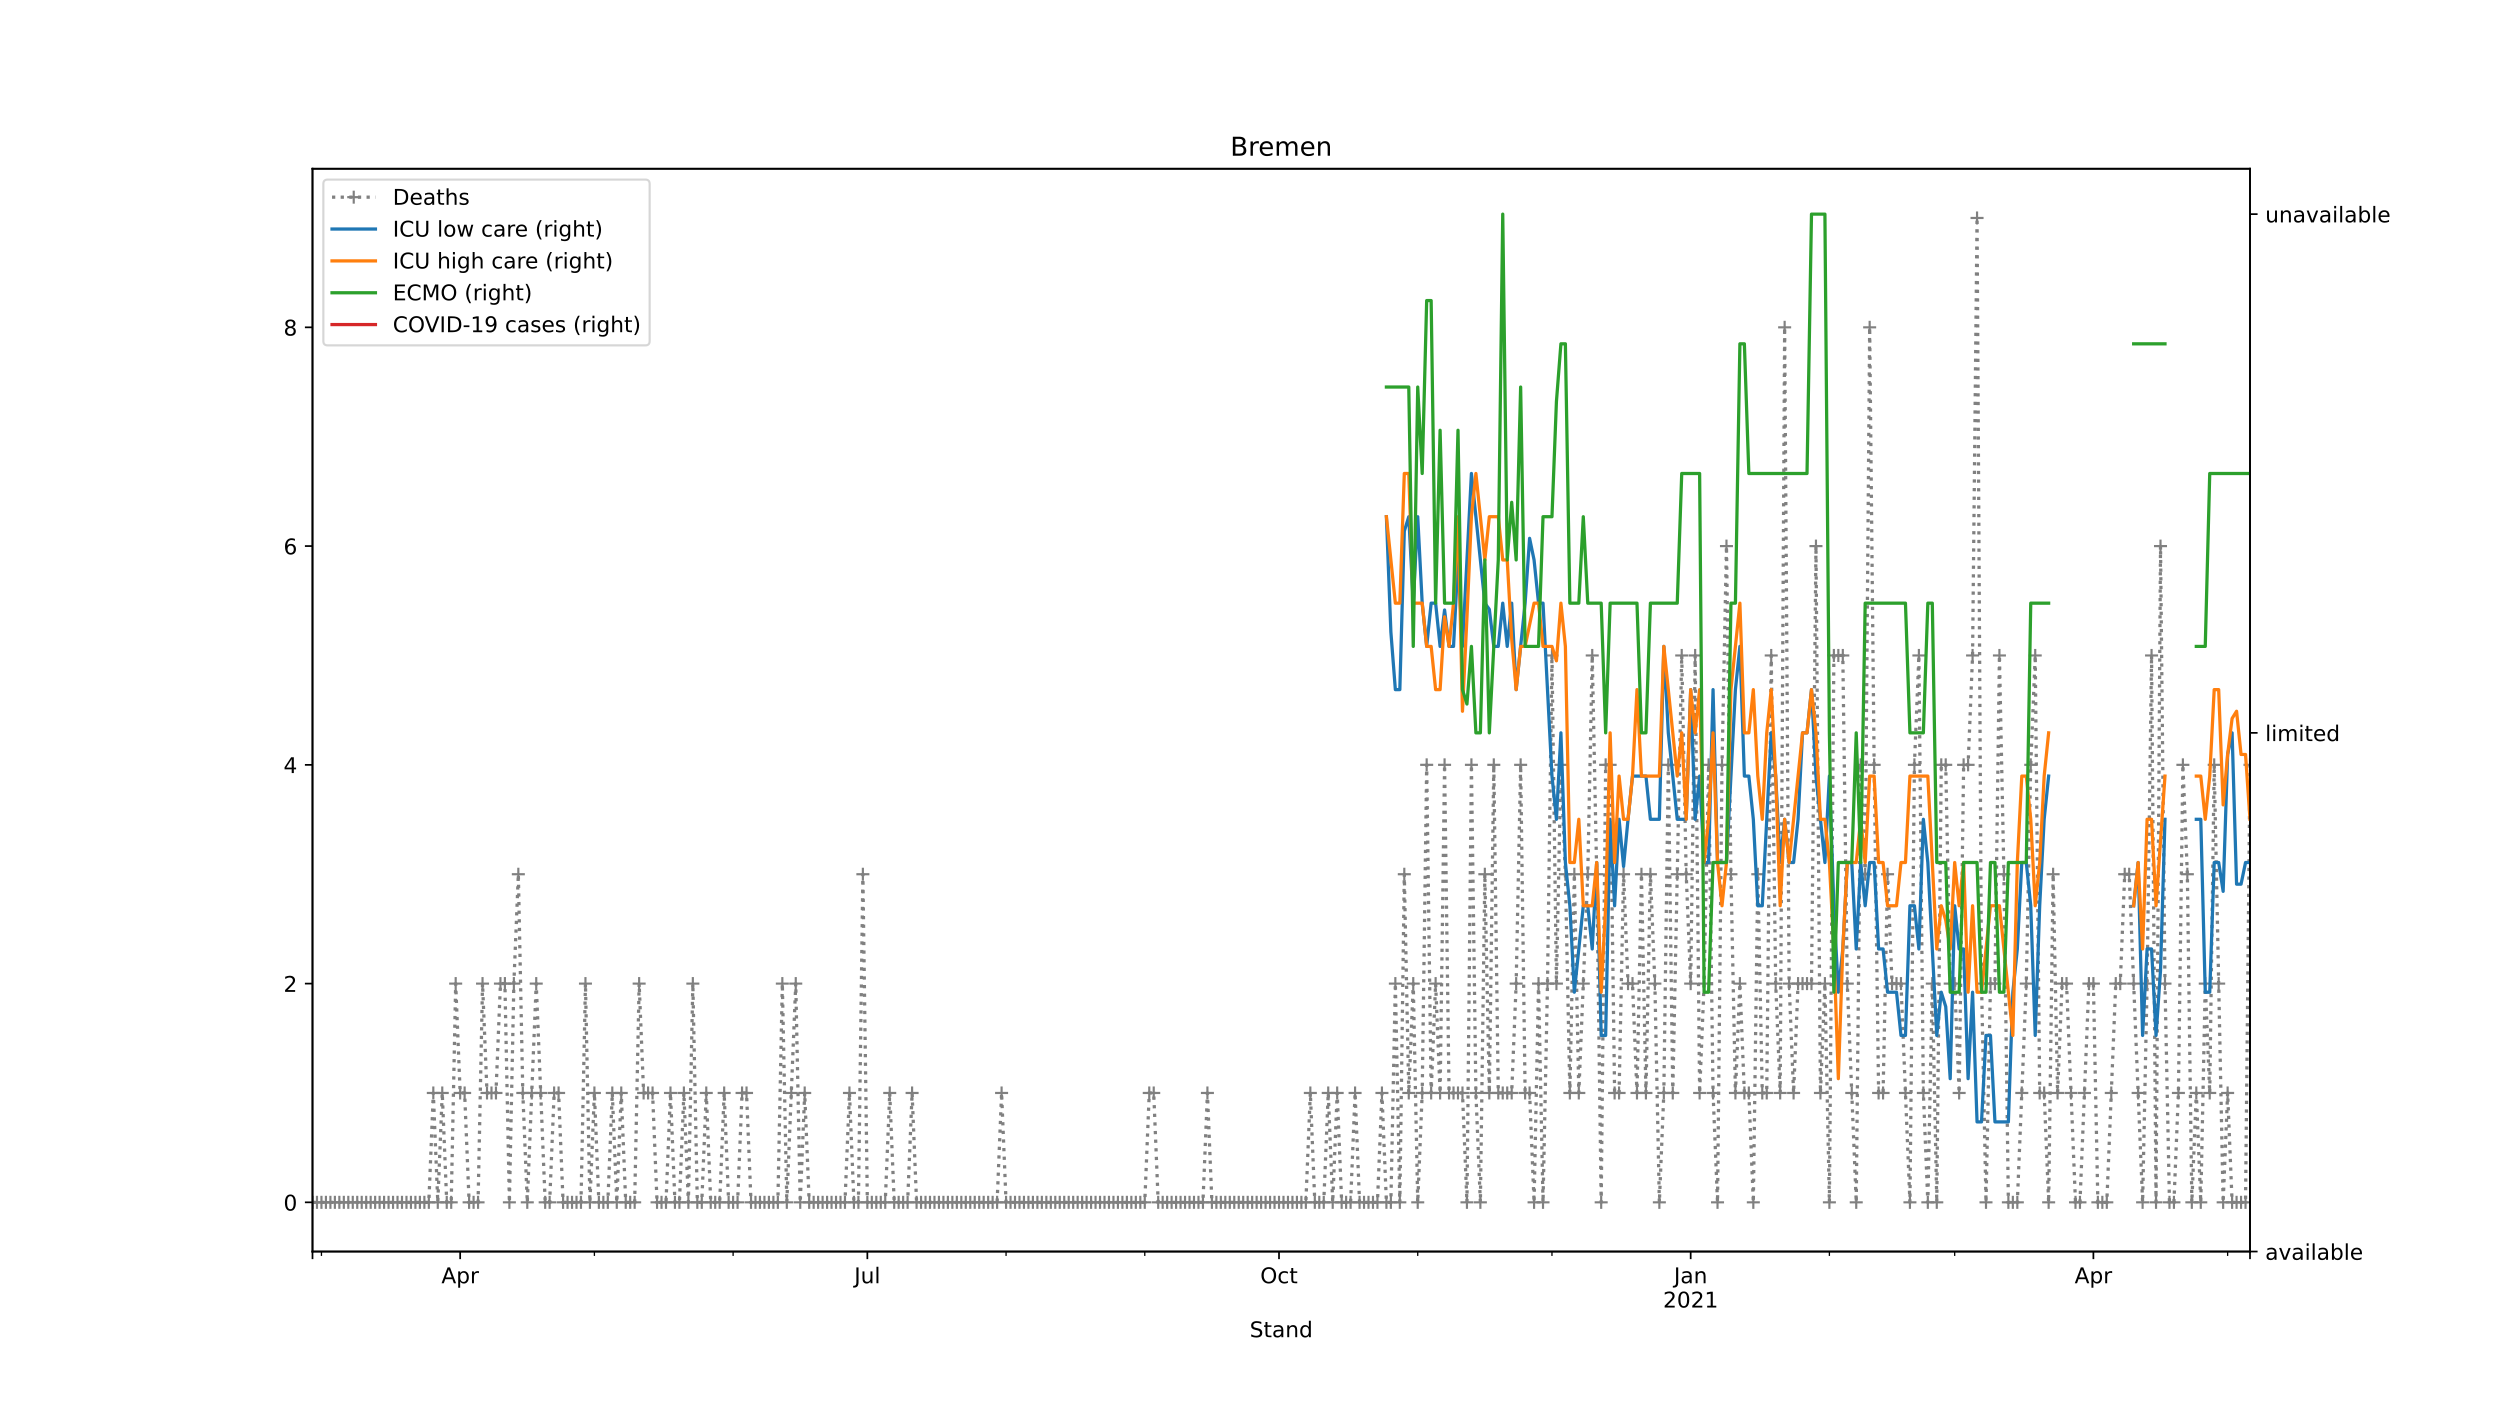 <?xml version="1.0" encoding="utf-8" standalone="no"?>
<!DOCTYPE svg PUBLIC "-//W3C//DTD SVG 1.1//EN"
  "http://www.w3.org/Graphics/SVG/1.1/DTD/svg11.dtd">
<!-- Created with matplotlib (https://matplotlib.org/) -->
<svg height="648pt" version="1.1" viewBox="0 0 1152 648" width="1152pt" xmlns="http://www.w3.org/2000/svg" xmlns:xlink="http://www.w3.org/1999/xlink">
 <defs>
  <style type="text/css">
*{stroke-linecap:butt;stroke-linejoin:round;}
  </style>
 </defs>
 <g id="figure_1">
  <g id="patch_1">
   <path d="M 0 648 
L 1152 648 
L 1152 0 
L 0 0 
z
" style="fill:#ffffff;"/>
  </g>
  <g id="axes_1">
   <g id="patch_2">
    <path d="M 144 576.72 
L 1036.8 576.72 
L 1036.8 77.76 
L 144 77.76 
z
" style="fill:#ffffff;"/>
   </g>
   <g id="matplotlib.axis_1">
    <g id="xtick_1">
     <g id="line2d_1">
      <defs>
       <path d="M 0 0 
L 0 3.5 
" id="ma4e65ed47d" style="stroke:#000000;stroke-width:0.8;"/>
      </defs>
      <g>
       <use style="stroke:#000000;stroke-width:0.8;" x="144" xlink:href="#ma4e65ed47d" y="576.72"/>
      </g>
     </g>
    </g>
    <g id="xtick_2">
     <g id="line2d_2">
      <g>
       <use style="stroke:#000000;stroke-width:0.8;" x="212.042" xlink:href="#ma4e65ed47d" y="576.72"/>
      </g>
     </g>
     <g id="text_1">
      <!-- Apr -->
      <defs>
       <path d="M 34.188 63.188 
L 20.797 26.906 
L 47.609 26.906 
z
M 28.609 72.906 
L 39.797 72.906 
L 67.578 0 
L 57.328 0 
L 50.688 18.703 
L 17.828 18.703 
L 11.188 0 
L 0.781 0 
z
" id="DejaVuSans-65"/>
       <path d="M 18.109 8.203 
L 18.109 -20.797 
L 9.078 -20.797 
L 9.078 54.688 
L 18.109 54.688 
L 18.109 46.391 
Q 20.953 51.266 25.266 53.625 
Q 29.594 56 35.594 56 
Q 45.562 56 51.781 48.094 
Q 58.016 40.188 58.016 27.297 
Q 58.016 14.406 51.781 6.484 
Q 45.562 -1.422 35.594 -1.422 
Q 29.594 -1.422 25.266 0.953 
Q 20.953 3.328 18.109 8.203 
z
M 48.688 27.297 
Q 48.688 37.203 44.609 42.844 
Q 40.531 48.484 33.406 48.484 
Q 26.266 48.484 22.188 42.844 
Q 18.109 37.203 18.109 27.297 
Q 18.109 17.391 22.188 11.75 
Q 26.266 6.109 33.406 6.109 
Q 40.531 6.109 44.609 11.75 
Q 48.688 17.391 48.688 27.297 
z
" id="DejaVuSans-112"/>
       <path d="M 41.109 46.297 
Q 39.594 47.172 37.812 47.578 
Q 36.031 48 33.891 48 
Q 26.266 48 22.188 43.047 
Q 18.109 38.094 18.109 28.812 
L 18.109 0 
L 9.078 0 
L 9.078 54.688 
L 18.109 54.688 
L 18.109 46.188 
Q 20.953 51.172 25.484 53.578 
Q 30.031 56 36.531 56 
Q 37.453 56 38.578 55.875 
Q 39.703 55.766 41.062 55.516 
z
" id="DejaVuSans-114"/>
      </defs>
      <g transform="translate(203.392 591.318)scale(0.1 -0.1)">
       <use xlink:href="#DejaVuSans-65"/>
       <use x="68.408" xlink:href="#DejaVuSans-112"/>
       <use x="131.885" xlink:href="#DejaVuSans-114"/>
      </g>
     </g>
    </g>
    <g id="xtick_3">
     <g id="line2d_3">
      <g>
       <use style="stroke:#000000;stroke-width:0.8;" x="399.675" xlink:href="#ma4e65ed47d" y="576.72"/>
      </g>
     </g>
     <g id="text_2">
      <!-- Jul -->
      <defs>
       <path d="M 9.812 72.906 
L 19.672 72.906 
L 19.672 5.078 
Q 19.672 -8.109 14.672 -14.062 
Q 9.672 -20.016 -1.422 -20.016 
L -5.172 -20.016 
L -5.172 -11.719 
L -2.094 -11.719 
Q 4.438 -11.719 7.125 -8.047 
Q 9.812 -4.391 9.812 5.078 
z
" id="DejaVuSans-74"/>
       <path d="M 8.5 21.578 
L 8.5 54.688 
L 17.484 54.688 
L 17.484 21.922 
Q 17.484 14.156 20.5 10.266 
Q 23.531 6.391 29.594 6.391 
Q 36.859 6.391 41.078 11.031 
Q 45.312 15.672 45.312 23.688 
L 45.312 54.688 
L 54.297 54.688 
L 54.297 0 
L 45.312 0 
L 45.312 8.406 
Q 42.047 3.422 37.719 1 
Q 33.406 -1.422 27.688 -1.422 
Q 18.266 -1.422 13.375 4.438 
Q 8.5 10.297 8.5 21.578 
z
M 31.109 56 
z
" id="DejaVuSans-117"/>
       <path d="M 9.422 75.984 
L 18.406 75.984 
L 18.406 0 
L 9.422 0 
z
" id="DejaVuSans-108"/>
      </defs>
      <g transform="translate(393.642 591.318)scale(0.1 -0.1)">
       <use xlink:href="#DejaVuSans-74"/>
       <use x="29.492" xlink:href="#DejaVuSans-117"/>
       <use x="92.871" xlink:href="#DejaVuSans-108"/>
      </g>
     </g>
    </g>
    <g id="xtick_4">
     <g id="line2d_4">
      <g>
       <use style="stroke:#000000;stroke-width:0.8;" x="589.369" xlink:href="#ma4e65ed47d" y="576.72"/>
      </g>
     </g>
     <g id="text_3">
      <!-- Oct -->
      <defs>
       <path d="M 39.406 66.219 
Q 28.656 66.219 22.328 58.203 
Q 16.016 50.203 16.016 36.375 
Q 16.016 22.609 22.328 14.594 
Q 28.656 6.594 39.406 6.594 
Q 50.141 6.594 56.422 14.594 
Q 62.703 22.609 62.703 36.375 
Q 62.703 50.203 56.422 58.203 
Q 50.141 66.219 39.406 66.219 
z
M 39.406 74.219 
Q 54.734 74.219 63.906 63.938 
Q 73.094 53.656 73.094 36.375 
Q 73.094 19.141 63.906 8.859 
Q 54.734 -1.422 39.406 -1.422 
Q 24.031 -1.422 14.812 8.828 
Q 5.609 19.094 5.609 36.375 
Q 5.609 53.656 14.812 63.938 
Q 24.031 74.219 39.406 74.219 
z
" id="DejaVuSans-79"/>
       <path d="M 48.781 52.594 
L 48.781 44.188 
Q 44.969 46.297 41.141 47.344 
Q 37.312 48.391 33.406 48.391 
Q 24.656 48.391 19.812 42.844 
Q 14.984 37.312 14.984 27.297 
Q 14.984 17.281 19.812 11.734 
Q 24.656 6.203 33.406 6.203 
Q 37.312 6.203 41.141 7.25 
Q 44.969 8.297 48.781 10.406 
L 48.781 2.094 
Q 45.016 0.344 40.984 -0.531 
Q 36.969 -1.422 32.422 -1.422 
Q 20.062 -1.422 12.781 6.344 
Q 5.516 14.109 5.516 27.297 
Q 5.516 40.672 12.859 48.328 
Q 20.219 56 33.016 56 
Q 37.156 56 41.109 55.141 
Q 45.062 54.297 48.781 52.594 
z
" id="DejaVuSans-99"/>
       <path d="M 18.312 70.219 
L 18.312 54.688 
L 36.812 54.688 
L 36.812 47.703 
L 18.312 47.703 
L 18.312 18.016 
Q 18.312 11.328 20.141 9.422 
Q 21.969 7.516 27.594 7.516 
L 36.812 7.516 
L 36.812 0 
L 27.594 0 
Q 17.188 0 13.234 3.875 
Q 9.281 7.766 9.281 18.016 
L 9.281 47.703 
L 2.688 47.703 
L 2.688 54.688 
L 9.281 54.688 
L 9.281 70.219 
z
" id="DejaVuSans-116"/>
      </defs>
      <g transform="translate(580.724 591.318)scale(0.1 -0.1)">
       <use xlink:href="#DejaVuSans-79"/>
       <use x="78.711" xlink:href="#DejaVuSans-99"/>
       <use x="133.691" xlink:href="#DejaVuSans-116"/>
      </g>
     </g>
    </g>
    <g id="xtick_5">
     <g id="line2d_5">
      <g>
       <use style="stroke:#000000;stroke-width:0.8;" x="779.063" xlink:href="#ma4e65ed47d" y="576.72"/>
      </g>
     </g>
     <g id="text_4">
      <!-- Jan -->
      <defs>
       <path d="M 34.281 27.484 
Q 23.391 27.484 19.188 25 
Q 14.984 22.516 14.984 16.5 
Q 14.984 11.719 18.141 8.906 
Q 21.297 6.109 26.703 6.109 
Q 34.188 6.109 38.703 11.406 
Q 43.219 16.703 43.219 25.484 
L 43.219 27.484 
z
M 52.203 31.203 
L 52.203 0 
L 43.219 0 
L 43.219 8.297 
Q 40.141 3.328 35.547 0.953 
Q 30.953 -1.422 24.312 -1.422 
Q 15.922 -1.422 10.953 3.297 
Q 6 8.016 6 15.922 
Q 6 25.141 12.172 29.828 
Q 18.359 34.516 30.609 34.516 
L 43.219 34.516 
L 43.219 35.406 
Q 43.219 41.609 39.141 45 
Q 35.062 48.391 27.688 48.391 
Q 23 48.391 18.547 47.266 
Q 14.109 46.141 10.016 43.891 
L 10.016 52.203 
Q 14.938 54.109 19.578 55.047 
Q 24.219 56 28.609 56 
Q 40.484 56 46.344 49.844 
Q 52.203 43.703 52.203 31.203 
z
" id="DejaVuSans-97"/>
       <path d="M 54.891 33.016 
L 54.891 0 
L 45.906 0 
L 45.906 32.719 
Q 45.906 40.484 42.875 44.328 
Q 39.844 48.188 33.797 48.188 
Q 26.516 48.188 22.312 43.547 
Q 18.109 38.922 18.109 30.906 
L 18.109 0 
L 9.078 0 
L 9.078 54.688 
L 18.109 54.688 
L 18.109 46.188 
Q 21.344 51.125 25.703 53.562 
Q 30.078 56 35.797 56 
Q 45.219 56 50.047 50.172 
Q 54.891 44.344 54.891 33.016 
z
" id="DejaVuSans-110"/>
      </defs>
      <g transform="translate(771.355 591.318)scale(0.1 -0.1)">
       <use xlink:href="#DejaVuSans-74"/>
       <use x="29.492" xlink:href="#DejaVuSans-97"/>
       <use x="90.771" xlink:href="#DejaVuSans-110"/>
      </g>
      <!-- 2021 -->
      <defs>
       <path d="M 19.188 8.297 
L 53.609 8.297 
L 53.609 0 
L 7.328 0 
L 7.328 8.297 
Q 12.938 14.109 22.625 23.891 
Q 32.328 33.688 34.812 36.531 
Q 39.547 41.844 41.422 45.531 
Q 43.312 49.219 43.312 52.781 
Q 43.312 58.594 39.234 62.25 
Q 35.156 65.922 28.609 65.922 
Q 23.969 65.922 18.812 64.312 
Q 13.672 62.703 7.812 59.422 
L 7.812 69.391 
Q 13.766 71.781 18.938 73 
Q 24.125 74.219 28.422 74.219 
Q 39.75 74.219 46.484 68.547 
Q 53.219 62.891 53.219 53.422 
Q 53.219 48.922 51.531 44.891 
Q 49.859 40.875 45.406 35.406 
Q 44.188 33.984 37.641 27.219 
Q 31.109 20.453 19.188 8.297 
z
" id="DejaVuSans-50"/>
       <path d="M 31.781 66.406 
Q 24.172 66.406 20.328 58.906 
Q 16.5 51.422 16.5 36.375 
Q 16.5 21.391 20.328 13.891 
Q 24.172 6.391 31.781 6.391 
Q 39.453 6.391 43.281 13.891 
Q 47.125 21.391 47.125 36.375 
Q 47.125 51.422 43.281 58.906 
Q 39.453 66.406 31.781 66.406 
z
M 31.781 74.219 
Q 44.047 74.219 50.516 64.516 
Q 56.984 54.828 56.984 36.375 
Q 56.984 17.969 50.516 8.266 
Q 44.047 -1.422 31.781 -1.422 
Q 19.531 -1.422 13.062 8.266 
Q 6.594 17.969 6.594 36.375 
Q 6.594 54.828 13.062 64.516 
Q 19.531 74.219 31.781 74.219 
z
" id="DejaVuSans-48"/>
       <path d="M 12.406 8.297 
L 28.516 8.297 
L 28.516 63.922 
L 10.984 60.406 
L 10.984 69.391 
L 28.422 72.906 
L 38.281 72.906 
L 38.281 8.297 
L 54.391 8.297 
L 54.391 0 
L 12.406 0 
z
" id="DejaVuSans-49"/>
      </defs>
      <g transform="translate(766.338 602.516)scale(0.1 -0.1)">
       <use xlink:href="#DejaVuSans-50"/>
       <use x="63.623" xlink:href="#DejaVuSans-48"/>
       <use x="127.246" xlink:href="#DejaVuSans-50"/>
       <use x="190.869" xlink:href="#DejaVuSans-49"/>
      </g>
     </g>
    </g>
    <g id="xtick_6">
     <g id="line2d_6">
      <g>
       <use style="stroke:#000000;stroke-width:0.8;" x="964.634" xlink:href="#ma4e65ed47d" y="576.72"/>
      </g>
     </g>
     <g id="text_5">
      <!-- Apr -->
      <g transform="translate(955.984 591.318)scale(0.1 -0.1)">
       <use xlink:href="#DejaVuSans-65"/>
       <use x="68.408" xlink:href="#DejaVuSans-112"/>
       <use x="131.885" xlink:href="#DejaVuSans-114"/>
      </g>
     </g>
    </g>
    <g id="xtick_7">
     <g id="line2d_7">
      <g>
       <use style="stroke:#000000;stroke-width:0.8;" x="1036.8" xlink:href="#ma4e65ed47d" y="576.72"/>
      </g>
     </g>
    </g>
    <g id="xtick_8">
     <g id="line2d_8">
      <defs>
       <path d="M 0 0 
L 0 2 
" id="m78c636ff2c" style="stroke:#000000;stroke-width:0.6;"/>
      </defs>
      <g>
       <use style="stroke:#000000;stroke-width:0.6;" x="148.124" xlink:href="#m78c636ff2c" y="576.72"/>
      </g>
     </g>
    </g>
    <g id="xtick_9">
     <g id="line2d_9">
      <g>
       <use style="stroke:#000000;stroke-width:0.6;" x="273.899" xlink:href="#m78c636ff2c" y="576.72"/>
      </g>
     </g>
    </g>
    <g id="xtick_10">
     <g id="line2d_10">
      <g>
       <use style="stroke:#000000;stroke-width:0.6;" x="337.818" xlink:href="#m78c636ff2c" y="576.72"/>
      </g>
     </g>
    </g>
    <g id="xtick_11">
     <g id="line2d_11">
      <g>
       <use style="stroke:#000000;stroke-width:0.6;" x="463.594" xlink:href="#m78c636ff2c" y="576.72"/>
      </g>
     </g>
    </g>
    <g id="xtick_12">
     <g id="line2d_12">
      <g>
       <use style="stroke:#000000;stroke-width:0.6;" x="527.512" xlink:href="#m78c636ff2c" y="576.72"/>
      </g>
     </g>
    </g>
    <g id="xtick_13">
     <g id="line2d_13">
      <g>
       <use style="stroke:#000000;stroke-width:0.6;" x="653.288" xlink:href="#m78c636ff2c" y="576.72"/>
      </g>
     </g>
    </g>
    <g id="xtick_14">
     <g id="line2d_14">
      <g>
       <use style="stroke:#000000;stroke-width:0.6;" x="715.145" xlink:href="#m78c636ff2c" y="576.72"/>
      </g>
     </g>
    </g>
    <g id="xtick_15">
     <g id="line2d_15">
      <g>
       <use style="stroke:#000000;stroke-width:0.6;" x="842.982" xlink:href="#m78c636ff2c" y="576.72"/>
      </g>
     </g>
    </g>
    <g id="xtick_16">
     <g id="line2d_16">
      <g>
       <use style="stroke:#000000;stroke-width:0.6;" x="900.715" xlink:href="#m78c636ff2c" y="576.72"/>
      </g>
     </g>
    </g>
    <g id="xtick_17">
     <g id="line2d_17">
      <g>
       <use style="stroke:#000000;stroke-width:0.6;" x="1026.491" xlink:href="#m78c636ff2c" y="576.72"/>
      </g>
     </g>
    </g>
    <g id="text_6">
     <!-- Stand -->
     <defs>
      <path d="M 53.516 70.516 
L 53.516 60.891 
Q 47.906 63.578 42.922 64.891 
Q 37.938 66.219 33.297 66.219 
Q 25.25 66.219 20.875 63.094 
Q 16.5 59.969 16.5 54.203 
Q 16.5 49.359 19.406 46.891 
Q 22.312 44.438 30.422 42.922 
L 36.375 41.703 
Q 47.406 39.594 52.656 34.297 
Q 57.906 29 57.906 20.125 
Q 57.906 9.516 50.797 4.047 
Q 43.703 -1.422 29.984 -1.422 
Q 24.812 -1.422 18.969 -0.25 
Q 13.141 0.922 6.891 3.219 
L 6.891 13.375 
Q 12.891 10.016 18.656 8.297 
Q 24.422 6.594 29.984 6.594 
Q 38.422 6.594 43.016 9.906 
Q 47.609 13.234 47.609 19.391 
Q 47.609 24.75 44.312 27.781 
Q 41.016 30.812 33.5 32.328 
L 27.484 33.5 
Q 16.453 35.688 11.516 40.375 
Q 6.594 45.062 6.594 53.422 
Q 6.594 63.094 13.406 68.656 
Q 20.219 74.219 32.172 74.219 
Q 37.312 74.219 42.625 73.281 
Q 47.953 72.359 53.516 70.516 
z
" id="DejaVuSans-83"/>
      <path d="M 45.406 46.391 
L 45.406 75.984 
L 54.391 75.984 
L 54.391 0 
L 45.406 0 
L 45.406 8.203 
Q 42.578 3.328 38.25 0.953 
Q 33.938 -1.422 27.875 -1.422 
Q 17.969 -1.422 11.734 6.484 
Q 5.516 14.406 5.516 27.297 
Q 5.516 40.188 11.734 48.094 
Q 17.969 56 27.875 56 
Q 33.938 56 38.25 53.625 
Q 42.578 51.266 45.406 46.391 
z
M 14.797 27.297 
Q 14.797 17.391 18.875 11.75 
Q 22.953 6.109 30.078 6.109 
Q 37.203 6.109 41.297 11.75 
Q 45.406 17.391 45.406 27.297 
Q 45.406 37.203 41.297 42.844 
Q 37.203 48.484 30.078 48.484 
Q 22.953 48.484 18.875 42.844 
Q 14.797 37.203 14.797 27.297 
z
" id="DejaVuSans-100"/>
     </defs>
     <g transform="translate(575.859 616.194)scale(0.1 -0.1)">
      <use xlink:href="#DejaVuSans-83"/>
      <use x="63.477" xlink:href="#DejaVuSans-116"/>
      <use x="102.686" xlink:href="#DejaVuSans-97"/>
      <use x="163.965" xlink:href="#DejaVuSans-110"/>
      <use x="227.344" xlink:href="#DejaVuSans-100"/>
     </g>
    </g>
   </g>
   <g id="matplotlib.axis_2">
    <g id="ytick_1">
     <g id="line2d_18">
      <defs>
       <path d="M 0 0 
L -3.5 0 
" id="m481df93743" style="stroke:#000000;stroke-width:0.8;"/>
      </defs>
      <g>
       <use style="stroke:#000000;stroke-width:0.8;" x="144" xlink:href="#m481df93743" y="554.04"/>
      </g>
     </g>
     <g id="text_7">
      <!-- 0 -->
      <g transform="translate(130.637 557.839)scale(0.1 -0.1)">
       <use xlink:href="#DejaVuSans-48"/>
      </g>
     </g>
    </g>
    <g id="ytick_2">
     <g id="line2d_19">
      <g>
       <use style="stroke:#000000;stroke-width:0.8;" x="144" xlink:href="#m481df93743" y="453.24"/>
      </g>
     </g>
     <g id="text_8">
      <!-- 2 -->
      <g transform="translate(130.637 457.039)scale(0.1 -0.1)">
       <use xlink:href="#DejaVuSans-50"/>
      </g>
     </g>
    </g>
    <g id="ytick_3">
     <g id="line2d_20">
      <g>
       <use style="stroke:#000000;stroke-width:0.8;" x="144" xlink:href="#m481df93743" y="352.44"/>
      </g>
     </g>
     <g id="text_9">
      <!-- 4 -->
      <defs>
       <path d="M 37.797 64.312 
L 12.891 25.391 
L 37.797 25.391 
z
M 35.203 72.906 
L 47.609 72.906 
L 47.609 25.391 
L 58.016 25.391 
L 58.016 17.188 
L 47.609 17.188 
L 47.609 0 
L 37.797 0 
L 37.797 17.188 
L 4.891 17.188 
L 4.891 26.703 
z
" id="DejaVuSans-52"/>
      </defs>
      <g transform="translate(130.637 356.239)scale(0.1 -0.1)">
       <use xlink:href="#DejaVuSans-52"/>
      </g>
     </g>
    </g>
    <g id="ytick_4">
     <g id="line2d_21">
      <g>
       <use style="stroke:#000000;stroke-width:0.8;" x="144" xlink:href="#m481df93743" y="251.64"/>
      </g>
     </g>
     <g id="text_10">
      <!-- 6 -->
      <defs>
       <path d="M 33.016 40.375 
Q 26.375 40.375 22.484 35.828 
Q 18.609 31.297 18.609 23.391 
Q 18.609 15.531 22.484 10.953 
Q 26.375 6.391 33.016 6.391 
Q 39.656 6.391 43.531 10.953 
Q 47.406 15.531 47.406 23.391 
Q 47.406 31.297 43.531 35.828 
Q 39.656 40.375 33.016 40.375 
z
M 52.594 71.297 
L 52.594 62.312 
Q 48.875 64.062 45.094 64.984 
Q 41.312 65.922 37.594 65.922 
Q 27.828 65.922 22.672 59.328 
Q 17.531 52.734 16.797 39.406 
Q 19.672 43.656 24.016 45.922 
Q 28.375 48.188 33.594 48.188 
Q 44.578 48.188 50.953 41.516 
Q 57.328 34.859 57.328 23.391 
Q 57.328 12.156 50.688 5.359 
Q 44.047 -1.422 33.016 -1.422 
Q 20.359 -1.422 13.672 8.266 
Q 6.984 17.969 6.984 36.375 
Q 6.984 53.656 15.188 63.938 
Q 23.391 74.219 37.203 74.219 
Q 40.922 74.219 44.703 73.484 
Q 48.484 72.75 52.594 71.297 
z
" id="DejaVuSans-54"/>
      </defs>
      <g transform="translate(130.637 255.439)scale(0.1 -0.1)">
       <use xlink:href="#DejaVuSans-54"/>
      </g>
     </g>
    </g>
    <g id="ytick_5">
     <g id="line2d_22">
      <g>
       <use style="stroke:#000000;stroke-width:0.8;" x="144" xlink:href="#m481df93743" y="150.84"/>
      </g>
     </g>
     <g id="text_11">
      <!-- 8 -->
      <defs>
       <path d="M 31.781 34.625 
Q 24.75 34.625 20.719 30.859 
Q 16.703 27.094 16.703 20.516 
Q 16.703 13.922 20.719 10.156 
Q 24.75 6.391 31.781 6.391 
Q 38.812 6.391 42.859 10.172 
Q 46.922 13.969 46.922 20.516 
Q 46.922 27.094 42.891 30.859 
Q 38.875 34.625 31.781 34.625 
z
M 21.922 38.812 
Q 15.578 40.375 12.031 44.719 
Q 8.5 49.078 8.5 55.328 
Q 8.5 64.062 14.719 69.141 
Q 20.953 74.219 31.781 74.219 
Q 42.672 74.219 48.875 69.141 
Q 55.078 64.062 55.078 55.328 
Q 55.078 49.078 51.531 44.719 
Q 48 40.375 41.703 38.812 
Q 48.828 37.156 52.797 32.312 
Q 56.781 27.484 56.781 20.516 
Q 56.781 9.906 50.312 4.234 
Q 43.844 -1.422 31.781 -1.422 
Q 19.734 -1.422 13.25 4.234 
Q 6.781 9.906 6.781 20.516 
Q 6.781 27.484 10.781 32.312 
Q 14.797 37.156 21.922 38.812 
z
M 18.312 54.391 
Q 18.312 48.734 21.844 45.562 
Q 25.391 42.391 31.781 42.391 
Q 38.141 42.391 41.719 45.562 
Q 45.312 48.734 45.312 54.391 
Q 45.312 60.062 41.719 63.234 
Q 38.141 66.406 31.781 66.406 
Q 25.391 66.406 21.844 63.234 
Q 18.312 60.062 18.312 54.391 
z
" id="DejaVuSans-56"/>
      </defs>
      <g transform="translate(130.637 154.639)scale(0.1 -0.1)">
       <use xlink:href="#DejaVuSans-56"/>
      </g>
     </g>
    </g>
   </g>
   <g id="line2d_23">
    <path clip-path="url(#p4d1373fdfc)" d="M 144 554.04 
L 197.609 554.04 
L 199.671 503.64 
L 201.733 554.04 
L 203.795 503.64 
L 205.857 554.04 
L 207.919 554.04 
L 209.981 453.24 
L 212.042 503.64 
L 214.104 503.64 
L 216.166 554.04 
L 220.29 554.04 
L 222.352 453.24 
L 224.414 503.64 
L 228.538 503.64 
L 230.6 453.24 
L 232.661 453.24 
L 234.723 554.04 
L 236.785 453.24 
L 238.847 402.84 
L 240.909 503.64 
L 242.971 554.04 
L 247.095 453.24 
L 251.218 554.04 
L 253.28 554.04 
L 255.342 503.64 
L 257.404 503.64 
L 259.466 554.04 
L 267.714 554.04 
L 269.776 453.24 
L 271.837 554.04 
L 273.899 503.64 
L 275.961 554.04 
L 280.085 554.04 
L 282.147 503.64 
L 284.209 554.04 
L 286.271 503.64 
L 288.333 554.04 
L 292.456 554.04 
L 294.518 453.24 
L 296.58 503.64 
L 300.704 503.64 
L 302.766 554.04 
L 306.89 554.04 
L 308.952 503.64 
L 311.013 554.04 
L 313.075 554.04 
L 315.137 503.64 
L 317.199 554.04 
L 319.261 453.24 
L 321.323 554.04 
L 323.385 554.04 
L 325.447 503.64 
L 327.509 554.04 
L 331.632 554.04 
L 333.694 503.64 
L 335.756 554.04 
L 339.88 554.04 
L 341.942 503.64 
L 344.004 503.64 
L 346.066 554.04 
L 358.437 554.04 
L 360.499 453.24 
L 362.561 554.04 
L 366.685 453.24 
L 368.746 554.04 
L 370.808 503.64 
L 372.87 554.04 
L 389.365 554.04 
L 391.427 503.64 
L 393.489 554.04 
L 395.551 554.04 
L 397.613 402.84 
L 399.675 554.04 
L 407.922 554.04 
L 409.984 503.64 
L 412.046 554.04 
L 418.232 554.04 
L 420.294 503.64 
L 422.356 554.04 
L 459.47 554.04 
L 461.532 503.64 
L 463.594 554.04 
L 527.512 554.04 
L 529.574 503.64 
L 531.636 503.64 
L 533.698 554.04 
L 554.317 554.04 
L 556.379 503.64 
L 558.441 554.04 
L 601.74 554.04 
L 603.802 503.64 
L 605.864 554.04 
L 609.988 554.04 
L 612.05 503.64 
L 614.112 554.04 
L 616.174 503.64 
L 618.236 554.04 
L 622.359 554.04 
L 624.421 503.64 
L 626.483 554.04 
L 634.731 554.04 
L 636.793 503.64 
L 638.855 554.04 
L 640.916 554.04 
L 642.978 453.24 
L 645.04 554.04 
L 647.102 402.84 
L 649.164 503.64 
L 651.226 453.24 
L 653.288 554.04 
L 655.35 503.64 
L 657.412 352.44 
L 659.473 503.64 
L 661.535 453.24 
L 663.597 503.64 
L 665.659 352.44 
L 667.721 503.64 
L 673.907 503.64 
L 675.969 554.04 
L 678.03 352.44 
L 680.092 503.64 
L 682.154 554.04 
L 684.216 402.84 
L 686.278 503.64 
L 688.34 352.44 
L 690.402 503.64 
L 696.588 503.64 
L 698.649 453.24 
L 700.711 352.44 
L 702.773 503.64 
L 704.835 503.64 
L 706.897 554.04 
L 708.959 453.24 
L 711.021 554.04 
L 713.083 453.24 
L 715.145 302.04 
L 717.206 453.24 
L 719.268 352.44 
L 721.33 402.84 
L 723.392 503.64 
L 725.454 402.84 
L 727.516 503.64 
L 731.64 402.84 
L 733.702 302.04 
L 735.764 402.84 
L 737.825 554.04 
L 739.887 352.44 
L 741.949 352.44 
L 744.011 503.64 
L 746.073 503.64 
L 748.135 402.84 
L 750.197 453.24 
L 752.259 453.24 
L 754.321 503.64 
L 756.382 402.84 
L 758.444 503.64 
L 760.506 402.84 
L 762.568 453.24 
L 764.63 554.04 
L 766.692 503.64 
L 768.754 352.44 
L 770.816 503.64 
L 774.939 302.04 
L 777.001 402.84 
L 779.063 453.24 
L 781.125 302.04 
L 783.187 503.64 
L 785.249 453.24 
L 787.311 352.44 
L 789.373 503.64 
L 791.435 554.04 
L 793.497 352.44 
L 795.558 251.64 
L 797.62 402.84 
L 799.682 503.64 
L 801.744 453.24 
L 803.806 503.64 
L 805.868 503.64 
L 807.93 554.04 
L 809.992 402.84 
L 812.054 503.64 
L 814.115 503.64 
L 816.177 302.04 
L 818.239 453.24 
L 820.301 503.64 
L 822.363 150.84 
L 824.425 453.24 
L 826.487 503.64 
L 828.549 453.24 
L 834.734 453.24 
L 836.796 251.64 
L 838.858 503.64 
L 840.92 453.24 
L 842.982 554.04 
L 845.044 302.04 
L 849.168 302.04 
L 851.23 453.24 
L 855.353 554.04 
L 857.415 352.44 
L 859.477 402.84 
L 861.539 150.84 
L 863.601 352.44 
L 865.663 503.64 
L 867.725 503.64 
L 869.787 402.84 
L 871.848 453.24 
L 875.972 453.24 
L 880.096 554.04 
L 882.158 352.44 
L 884.22 302.04 
L 886.282 503.64 
L 888.344 554.04 
L 890.406 453.24 
L 892.467 554.04 
L 894.529 352.44 
L 896.591 352.44 
L 898.653 453.24 
L 900.715 453.24 
L 902.777 503.64 
L 904.839 352.44 
L 906.901 352.44 
L 908.963 302.04 
L 911.024 100.44 
L 913.086 453.24 
L 915.148 554.04 
L 917.21 453.24 
L 919.272 453.24 
L 921.334 302.04 
L 923.396 402.84 
L 925.458 554.04 
L 929.582 554.04 
L 933.705 453.24 
L 935.767 352.44 
L 937.829 302.04 
L 939.891 503.64 
L 941.953 503.64 
L 944.015 554.04 
L 946.077 402.84 
L 948.139 503.64 
L 950.2 453.24 
L 952.262 453.24 
L 956.386 554.04 
L 958.448 554.04 
L 962.572 453.24 
L 964.634 453.24 
L 966.696 554.04 
L 970.819 554.04 
L 974.943 453.24 
L 977.005 453.24 
L 979.067 402.84 
L 981.129 402.84 
L 987.315 554.04 
L 989.376 453.24 
L 991.438 302.04 
L 993.5 554.04 
L 995.562 251.64 
L 997.624 453.24 
L 999.686 554.04 
L 1001.748 554.04 
L 1003.81 503.64 
L 1005.872 352.44 
L 1007.933 402.84 
L 1009.995 554.04 
L 1012.057 503.64 
L 1014.119 554.04 
L 1016.181 453.24 
L 1018.243 503.64 
L 1020.305 352.44 
L 1024.429 554.04 
L 1026.491 503.64 
L 1028.552 554.04 
L 1034.738 554.04 
L 1036.8 352.44 
L 1036.8 352.44 
" style="fill:none;stroke:#808080;stroke-dasharray:1.5,2.475;stroke-dashoffset:0;stroke-width:1.5;"/>
    <defs>
     <path d="M -3 0 
L 3 0 
M 0 3 
L 0 -3 
" id="m56b5a843cc" style="stroke:#808080;"/>
    </defs>
    <g clip-path="url(#p4d1373fdfc)">
     <use style="fill:#808080;stroke:#808080;" x="144" xlink:href="#m56b5a843cc" y="554.04"/>
     <use style="fill:#808080;stroke:#808080;" x="146.062" xlink:href="#m56b5a843cc" y="554.04"/>
     <use style="fill:#808080;stroke:#808080;" x="148.124" xlink:href="#m56b5a843cc" y="554.04"/>
     <use style="fill:#808080;stroke:#808080;" x="150.186" xlink:href="#m56b5a843cc" y="554.04"/>
     <use style="fill:#808080;stroke:#808080;" x="152.248" xlink:href="#m56b5a843cc" y="554.04"/>
     <use style="fill:#808080;stroke:#808080;" x="154.309" xlink:href="#m56b5a843cc" y="554.04"/>
     <use style="fill:#808080;stroke:#808080;" x="156.371" xlink:href="#m56b5a843cc" y="554.04"/>
     <use style="fill:#808080;stroke:#808080;" x="158.433" xlink:href="#m56b5a843cc" y="554.04"/>
     <use style="fill:#808080;stroke:#808080;" x="160.495" xlink:href="#m56b5a843cc" y="554.04"/>
     <use style="fill:#808080;stroke:#808080;" x="162.557" xlink:href="#m56b5a843cc" y="554.04"/>
     <use style="fill:#808080;stroke:#808080;" x="164.619" xlink:href="#m56b5a843cc" y="554.04"/>
     <use style="fill:#808080;stroke:#808080;" x="166.681" xlink:href="#m56b5a843cc" y="554.04"/>
     <use style="fill:#808080;stroke:#808080;" x="168.743" xlink:href="#m56b5a843cc" y="554.04"/>
     <use style="fill:#808080;stroke:#808080;" x="170.805" xlink:href="#m56b5a843cc" y="554.04"/>
     <use style="fill:#808080;stroke:#808080;" x="172.867" xlink:href="#m56b5a843cc" y="554.04"/>
     <use style="fill:#808080;stroke:#808080;" x="174.928" xlink:href="#m56b5a843cc" y="554.04"/>
     <use style="fill:#808080;stroke:#808080;" x="176.99" xlink:href="#m56b5a843cc" y="554.04"/>
     <use style="fill:#808080;stroke:#808080;" x="179.052" xlink:href="#m56b5a843cc" y="554.04"/>
     <use style="fill:#808080;stroke:#808080;" x="181.114" xlink:href="#m56b5a843cc" y="554.04"/>
     <use style="fill:#808080;stroke:#808080;" x="183.176" xlink:href="#m56b5a843cc" y="554.04"/>
     <use style="fill:#808080;stroke:#808080;" x="185.238" xlink:href="#m56b5a843cc" y="554.04"/>
     <use style="fill:#808080;stroke:#808080;" x="187.3" xlink:href="#m56b5a843cc" y="554.04"/>
     <use style="fill:#808080;stroke:#808080;" x="189.362" xlink:href="#m56b5a843cc" y="554.04"/>
     <use style="fill:#808080;stroke:#808080;" x="191.424" xlink:href="#m56b5a843cc" y="554.04"/>
     <use style="fill:#808080;stroke:#808080;" x="193.485" xlink:href="#m56b5a843cc" y="554.04"/>
     <use style="fill:#808080;stroke:#808080;" x="195.547" xlink:href="#m56b5a843cc" y="554.04"/>
     <use style="fill:#808080;stroke:#808080;" x="197.609" xlink:href="#m56b5a843cc" y="554.04"/>
     <use style="fill:#808080;stroke:#808080;" x="199.671" xlink:href="#m56b5a843cc" y="503.64"/>
     <use style="fill:#808080;stroke:#808080;" x="201.733" xlink:href="#m56b5a843cc" y="554.04"/>
     <use style="fill:#808080;stroke:#808080;" x="203.795" xlink:href="#m56b5a843cc" y="503.64"/>
     <use style="fill:#808080;stroke:#808080;" x="205.857" xlink:href="#m56b5a843cc" y="554.04"/>
     <use style="fill:#808080;stroke:#808080;" x="207.919" xlink:href="#m56b5a843cc" y="554.04"/>
     <use style="fill:#808080;stroke:#808080;" x="209.981" xlink:href="#m56b5a843cc" y="453.24"/>
     <use style="fill:#808080;stroke:#808080;" x="212.042" xlink:href="#m56b5a843cc" y="503.64"/>
     <use style="fill:#808080;stroke:#808080;" x="214.104" xlink:href="#m56b5a843cc" y="503.64"/>
     <use style="fill:#808080;stroke:#808080;" x="216.166" xlink:href="#m56b5a843cc" y="554.04"/>
     <use style="fill:#808080;stroke:#808080;" x="218.228" xlink:href="#m56b5a843cc" y="554.04"/>
     <use style="fill:#808080;stroke:#808080;" x="220.29" xlink:href="#m56b5a843cc" y="554.04"/>
     <use style="fill:#808080;stroke:#808080;" x="222.352" xlink:href="#m56b5a843cc" y="453.24"/>
     <use style="fill:#808080;stroke:#808080;" x="224.414" xlink:href="#m56b5a843cc" y="503.64"/>
     <use style="fill:#808080;stroke:#808080;" x="226.476" xlink:href="#m56b5a843cc" y="503.64"/>
     <use style="fill:#808080;stroke:#808080;" x="228.538" xlink:href="#m56b5a843cc" y="503.64"/>
     <use style="fill:#808080;stroke:#808080;" x="230.6" xlink:href="#m56b5a843cc" y="453.24"/>
     <use style="fill:#808080;stroke:#808080;" x="232.661" xlink:href="#m56b5a843cc" y="453.24"/>
     <use style="fill:#808080;stroke:#808080;" x="234.723" xlink:href="#m56b5a843cc" y="554.04"/>
     <use style="fill:#808080;stroke:#808080;" x="236.785" xlink:href="#m56b5a843cc" y="453.24"/>
     <use style="fill:#808080;stroke:#808080;" x="238.847" xlink:href="#m56b5a843cc" y="402.84"/>
     <use style="fill:#808080;stroke:#808080;" x="240.909" xlink:href="#m56b5a843cc" y="503.64"/>
     <use style="fill:#808080;stroke:#808080;" x="242.971" xlink:href="#m56b5a843cc" y="554.04"/>
     <use style="fill:#808080;stroke:#808080;" x="245.033" xlink:href="#m56b5a843cc" y="503.64"/>
     <use style="fill:#808080;stroke:#808080;" x="247.095" xlink:href="#m56b5a843cc" y="453.24"/>
     <use style="fill:#808080;stroke:#808080;" x="249.157" xlink:href="#m56b5a843cc" y="503.64"/>
     <use style="fill:#808080;stroke:#808080;" x="251.218" xlink:href="#m56b5a843cc" y="554.04"/>
     <use style="fill:#808080;stroke:#808080;" x="253.28" xlink:href="#m56b5a843cc" y="554.04"/>
     <use style="fill:#808080;stroke:#808080;" x="255.342" xlink:href="#m56b5a843cc" y="503.64"/>
     <use style="fill:#808080;stroke:#808080;" x="257.404" xlink:href="#m56b5a843cc" y="503.64"/>
     <use style="fill:#808080;stroke:#808080;" x="259.466" xlink:href="#m56b5a843cc" y="554.04"/>
     <use style="fill:#808080;stroke:#808080;" x="261.528" xlink:href="#m56b5a843cc" y="554.04"/>
     <use style="fill:#808080;stroke:#808080;" x="263.59" xlink:href="#m56b5a843cc" y="554.04"/>
     <use style="fill:#808080;stroke:#808080;" x="265.652" xlink:href="#m56b5a843cc" y="554.04"/>
     <use style="fill:#808080;stroke:#808080;" x="267.714" xlink:href="#m56b5a843cc" y="554.04"/>
     <use style="fill:#808080;stroke:#808080;" x="269.776" xlink:href="#m56b5a843cc" y="453.24"/>
     <use style="fill:#808080;stroke:#808080;" x="271.837" xlink:href="#m56b5a843cc" y="554.04"/>
     <use style="fill:#808080;stroke:#808080;" x="273.899" xlink:href="#m56b5a843cc" y="503.64"/>
     <use style="fill:#808080;stroke:#808080;" x="275.961" xlink:href="#m56b5a843cc" y="554.04"/>
     <use style="fill:#808080;stroke:#808080;" x="278.023" xlink:href="#m56b5a843cc" y="554.04"/>
     <use style="fill:#808080;stroke:#808080;" x="280.085" xlink:href="#m56b5a843cc" y="554.04"/>
     <use style="fill:#808080;stroke:#808080;" x="282.147" xlink:href="#m56b5a843cc" y="503.64"/>
     <use style="fill:#808080;stroke:#808080;" x="284.209" xlink:href="#m56b5a843cc" y="554.04"/>
     <use style="fill:#808080;stroke:#808080;" x="286.271" xlink:href="#m56b5a843cc" y="503.64"/>
     <use style="fill:#808080;stroke:#808080;" x="288.333" xlink:href="#m56b5a843cc" y="554.04"/>
     <use style="fill:#808080;stroke:#808080;" x="290.394" xlink:href="#m56b5a843cc" y="554.04"/>
     <use style="fill:#808080;stroke:#808080;" x="292.456" xlink:href="#m56b5a843cc" y="554.04"/>
     <use style="fill:#808080;stroke:#808080;" x="294.518" xlink:href="#m56b5a843cc" y="453.24"/>
     <use style="fill:#808080;stroke:#808080;" x="296.58" xlink:href="#m56b5a843cc" y="503.64"/>
     <use style="fill:#808080;stroke:#808080;" x="298.642" xlink:href="#m56b5a843cc" y="503.64"/>
     <use style="fill:#808080;stroke:#808080;" x="300.704" xlink:href="#m56b5a843cc" y="503.64"/>
     <use style="fill:#808080;stroke:#808080;" x="302.766" xlink:href="#m56b5a843cc" y="554.04"/>
     <use style="fill:#808080;stroke:#808080;" x="304.828" xlink:href="#m56b5a843cc" y="554.04"/>
     <use style="fill:#808080;stroke:#808080;" x="306.89" xlink:href="#m56b5a843cc" y="554.04"/>
     <use style="fill:#808080;stroke:#808080;" x="308.952" xlink:href="#m56b5a843cc" y="503.64"/>
     <use style="fill:#808080;stroke:#808080;" x="311.013" xlink:href="#m56b5a843cc" y="554.04"/>
     <use style="fill:#808080;stroke:#808080;" x="313.075" xlink:href="#m56b5a843cc" y="554.04"/>
     <use style="fill:#808080;stroke:#808080;" x="315.137" xlink:href="#m56b5a843cc" y="503.64"/>
     <use style="fill:#808080;stroke:#808080;" x="317.199" xlink:href="#m56b5a843cc" y="554.04"/>
     <use style="fill:#808080;stroke:#808080;" x="319.261" xlink:href="#m56b5a843cc" y="453.24"/>
     <use style="fill:#808080;stroke:#808080;" x="321.323" xlink:href="#m56b5a843cc" y="554.04"/>
     <use style="fill:#808080;stroke:#808080;" x="323.385" xlink:href="#m56b5a843cc" y="554.04"/>
     <use style="fill:#808080;stroke:#808080;" x="325.447" xlink:href="#m56b5a843cc" y="503.64"/>
     <use style="fill:#808080;stroke:#808080;" x="327.509" xlink:href="#m56b5a843cc" y="554.04"/>
     <use style="fill:#808080;stroke:#808080;" x="329.57" xlink:href="#m56b5a843cc" y="554.04"/>
     <use style="fill:#808080;stroke:#808080;" x="331.632" xlink:href="#m56b5a843cc" y="554.04"/>
     <use style="fill:#808080;stroke:#808080;" x="333.694" xlink:href="#m56b5a843cc" y="503.64"/>
     <use style="fill:#808080;stroke:#808080;" x="335.756" xlink:href="#m56b5a843cc" y="554.04"/>
     <use style="fill:#808080;stroke:#808080;" x="337.818" xlink:href="#m56b5a843cc" y="554.04"/>
     <use style="fill:#808080;stroke:#808080;" x="339.88" xlink:href="#m56b5a843cc" y="554.04"/>
     <use style="fill:#808080;stroke:#808080;" x="341.942" xlink:href="#m56b5a843cc" y="503.64"/>
     <use style="fill:#808080;stroke:#808080;" x="344.004" xlink:href="#m56b5a843cc" y="503.64"/>
     <use style="fill:#808080;stroke:#808080;" x="346.066" xlink:href="#m56b5a843cc" y="554.04"/>
     <use style="fill:#808080;stroke:#808080;" x="348.127" xlink:href="#m56b5a843cc" y="554.04"/>
     <use style="fill:#808080;stroke:#808080;" x="350.189" xlink:href="#m56b5a843cc" y="554.04"/>
     <use style="fill:#808080;stroke:#808080;" x="352.251" xlink:href="#m56b5a843cc" y="554.04"/>
     <use style="fill:#808080;stroke:#808080;" x="354.313" xlink:href="#m56b5a843cc" y="554.04"/>
     <use style="fill:#808080;stroke:#808080;" x="356.375" xlink:href="#m56b5a843cc" y="554.04"/>
     <use style="fill:#808080;stroke:#808080;" x="358.437" xlink:href="#m56b5a843cc" y="554.04"/>
     <use style="fill:#808080;stroke:#808080;" x="360.499" xlink:href="#m56b5a843cc" y="453.24"/>
     <use style="fill:#808080;stroke:#808080;" x="362.561" xlink:href="#m56b5a843cc" y="554.04"/>
     <use style="fill:#808080;stroke:#808080;" x="364.623" xlink:href="#m56b5a843cc" y="503.64"/>
     <use style="fill:#808080;stroke:#808080;" x="366.685" xlink:href="#m56b5a843cc" y="453.24"/>
     <use style="fill:#808080;stroke:#808080;" x="368.746" xlink:href="#m56b5a843cc" y="554.04"/>
     <use style="fill:#808080;stroke:#808080;" x="370.808" xlink:href="#m56b5a843cc" y="503.64"/>
     <use style="fill:#808080;stroke:#808080;" x="372.87" xlink:href="#m56b5a843cc" y="554.04"/>
     <use style="fill:#808080;stroke:#808080;" x="374.932" xlink:href="#m56b5a843cc" y="554.04"/>
     <use style="fill:#808080;stroke:#808080;" x="376.994" xlink:href="#m56b5a843cc" y="554.04"/>
     <use style="fill:#808080;stroke:#808080;" x="379.056" xlink:href="#m56b5a843cc" y="554.04"/>
     <use style="fill:#808080;stroke:#808080;" x="381.118" xlink:href="#m56b5a843cc" y="554.04"/>
     <use style="fill:#808080;stroke:#808080;" x="383.18" xlink:href="#m56b5a843cc" y="554.04"/>
     <use style="fill:#808080;stroke:#808080;" x="385.242" xlink:href="#m56b5a843cc" y="554.04"/>
     <use style="fill:#808080;stroke:#808080;" x="387.303" xlink:href="#m56b5a843cc" y="554.04"/>
     <use style="fill:#808080;stroke:#808080;" x="389.365" xlink:href="#m56b5a843cc" y="554.04"/>
     <use style="fill:#808080;stroke:#808080;" x="391.427" xlink:href="#m56b5a843cc" y="503.64"/>
     <use style="fill:#808080;stroke:#808080;" x="393.489" xlink:href="#m56b5a843cc" y="554.04"/>
     <use style="fill:#808080;stroke:#808080;" x="395.551" xlink:href="#m56b5a843cc" y="554.04"/>
     <use style="fill:#808080;stroke:#808080;" x="397.613" xlink:href="#m56b5a843cc" y="402.84"/>
     <use style="fill:#808080;stroke:#808080;" x="399.675" xlink:href="#m56b5a843cc" y="554.04"/>
     <use style="fill:#808080;stroke:#808080;" x="401.737" xlink:href="#m56b5a843cc" y="554.04"/>
     <use style="fill:#808080;stroke:#808080;" x="403.799" xlink:href="#m56b5a843cc" y="554.04"/>
     <use style="fill:#808080;stroke:#808080;" x="405.861" xlink:href="#m56b5a843cc" y="554.04"/>
     <use style="fill:#808080;stroke:#808080;" x="407.922" xlink:href="#m56b5a843cc" y="554.04"/>
     <use style="fill:#808080;stroke:#808080;" x="409.984" xlink:href="#m56b5a843cc" y="503.64"/>
     <use style="fill:#808080;stroke:#808080;" x="412.046" xlink:href="#m56b5a843cc" y="554.04"/>
     <use style="fill:#808080;stroke:#808080;" x="414.108" xlink:href="#m56b5a843cc" y="554.04"/>
     <use style="fill:#808080;stroke:#808080;" x="416.17" xlink:href="#m56b5a843cc" y="554.04"/>
     <use style="fill:#808080;stroke:#808080;" x="418.232" xlink:href="#m56b5a843cc" y="554.04"/>
     <use style="fill:#808080;stroke:#808080;" x="420.294" xlink:href="#m56b5a843cc" y="503.64"/>
     <use style="fill:#808080;stroke:#808080;" x="422.356" xlink:href="#m56b5a843cc" y="554.04"/>
     <use style="fill:#808080;stroke:#808080;" x="424.418" xlink:href="#m56b5a843cc" y="554.04"/>
     <use style="fill:#808080;stroke:#808080;" x="426.479" xlink:href="#m56b5a843cc" y="554.04"/>
     <use style="fill:#808080;stroke:#808080;" x="428.541" xlink:href="#m56b5a843cc" y="554.04"/>
     <use style="fill:#808080;stroke:#808080;" x="430.603" xlink:href="#m56b5a843cc" y="554.04"/>
     <use style="fill:#808080;stroke:#808080;" x="432.665" xlink:href="#m56b5a843cc" y="554.04"/>
     <use style="fill:#808080;stroke:#808080;" x="434.727" xlink:href="#m56b5a843cc" y="554.04"/>
     <use style="fill:#808080;stroke:#808080;" x="436.789" xlink:href="#m56b5a843cc" y="554.04"/>
     <use style="fill:#808080;stroke:#808080;" x="438.851" xlink:href="#m56b5a843cc" y="554.04"/>
     <use style="fill:#808080;stroke:#808080;" x="440.913" xlink:href="#m56b5a843cc" y="554.04"/>
     <use style="fill:#808080;stroke:#808080;" x="442.975" xlink:href="#m56b5a843cc" y="554.04"/>
     <use style="fill:#808080;stroke:#808080;" x="445.036" xlink:href="#m56b5a843cc" y="554.04"/>
     <use style="fill:#808080;stroke:#808080;" x="447.098" xlink:href="#m56b5a843cc" y="554.04"/>
     <use style="fill:#808080;stroke:#808080;" x="449.16" xlink:href="#m56b5a843cc" y="554.04"/>
     <use style="fill:#808080;stroke:#808080;" x="451.222" xlink:href="#m56b5a843cc" y="554.04"/>
     <use style="fill:#808080;stroke:#808080;" x="453.284" xlink:href="#m56b5a843cc" y="554.04"/>
     <use style="fill:#808080;stroke:#808080;" x="455.346" xlink:href="#m56b5a843cc" y="554.04"/>
     <use style="fill:#808080;stroke:#808080;" x="457.408" xlink:href="#m56b5a843cc" y="554.04"/>
     <use style="fill:#808080;stroke:#808080;" x="459.47" xlink:href="#m56b5a843cc" y="554.04"/>
     <use style="fill:#808080;stroke:#808080;" x="461.532" xlink:href="#m56b5a843cc" y="503.64"/>
     <use style="fill:#808080;stroke:#808080;" x="463.594" xlink:href="#m56b5a843cc" y="554.04"/>
     <use style="fill:#808080;stroke:#808080;" x="465.655" xlink:href="#m56b5a843cc" y="554.04"/>
     <use style="fill:#808080;stroke:#808080;" x="467.717" xlink:href="#m56b5a843cc" y="554.04"/>
     <use style="fill:#808080;stroke:#808080;" x="469.779" xlink:href="#m56b5a843cc" y="554.04"/>
     <use style="fill:#808080;stroke:#808080;" x="471.841" xlink:href="#m56b5a843cc" y="554.04"/>
     <use style="fill:#808080;stroke:#808080;" x="473.903" xlink:href="#m56b5a843cc" y="554.04"/>
     <use style="fill:#808080;stroke:#808080;" x="475.965" xlink:href="#m56b5a843cc" y="554.04"/>
     <use style="fill:#808080;stroke:#808080;" x="478.027" xlink:href="#m56b5a843cc" y="554.04"/>
     <use style="fill:#808080;stroke:#808080;" x="480.089" xlink:href="#m56b5a843cc" y="554.04"/>
     <use style="fill:#808080;stroke:#808080;" x="482.151" xlink:href="#m56b5a843cc" y="554.04"/>
     <use style="fill:#808080;stroke:#808080;" x="484.212" xlink:href="#m56b5a843cc" y="554.04"/>
     <use style="fill:#808080;stroke:#808080;" x="486.274" xlink:href="#m56b5a843cc" y="554.04"/>
     <use style="fill:#808080;stroke:#808080;" x="488.336" xlink:href="#m56b5a843cc" y="554.04"/>
     <use style="fill:#808080;stroke:#808080;" x="490.398" xlink:href="#m56b5a843cc" y="554.04"/>
     <use style="fill:#808080;stroke:#808080;" x="492.46" xlink:href="#m56b5a843cc" y="554.04"/>
     <use style="fill:#808080;stroke:#808080;" x="494.522" xlink:href="#m56b5a843cc" y="554.04"/>
     <use style="fill:#808080;stroke:#808080;" x="496.584" xlink:href="#m56b5a843cc" y="554.04"/>
     <use style="fill:#808080;stroke:#808080;" x="498.646" xlink:href="#m56b5a843cc" y="554.04"/>
     <use style="fill:#808080;stroke:#808080;" x="500.708" xlink:href="#m56b5a843cc" y="554.04"/>
     <use style="fill:#808080;stroke:#808080;" x="502.77" xlink:href="#m56b5a843cc" y="554.04"/>
     <use style="fill:#808080;stroke:#808080;" x="504.831" xlink:href="#m56b5a843cc" y="554.04"/>
     <use style="fill:#808080;stroke:#808080;" x="506.893" xlink:href="#m56b5a843cc" y="554.04"/>
     <use style="fill:#808080;stroke:#808080;" x="508.955" xlink:href="#m56b5a843cc" y="554.04"/>
     <use style="fill:#808080;stroke:#808080;" x="511.017" xlink:href="#m56b5a843cc" y="554.04"/>
     <use style="fill:#808080;stroke:#808080;" x="513.079" xlink:href="#m56b5a843cc" y="554.04"/>
     <use style="fill:#808080;stroke:#808080;" x="515.141" xlink:href="#m56b5a843cc" y="554.04"/>
     <use style="fill:#808080;stroke:#808080;" x="517.203" xlink:href="#m56b5a843cc" y="554.04"/>
     <use style="fill:#808080;stroke:#808080;" x="519.265" xlink:href="#m56b5a843cc" y="554.04"/>
     <use style="fill:#808080;stroke:#808080;" x="521.327" xlink:href="#m56b5a843cc" y="554.04"/>
     <use style="fill:#808080;stroke:#808080;" x="523.388" xlink:href="#m56b5a843cc" y="554.04"/>
     <use style="fill:#808080;stroke:#808080;" x="525.45" xlink:href="#m56b5a843cc" y="554.04"/>
     <use style="fill:#808080;stroke:#808080;" x="527.512" xlink:href="#m56b5a843cc" y="554.04"/>
     <use style="fill:#808080;stroke:#808080;" x="529.574" xlink:href="#m56b5a843cc" y="503.64"/>
     <use style="fill:#808080;stroke:#808080;" x="531.636" xlink:href="#m56b5a843cc" y="503.64"/>
     <use style="fill:#808080;stroke:#808080;" x="533.698" xlink:href="#m56b5a843cc" y="554.04"/>
     <use style="fill:#808080;stroke:#808080;" x="535.76" xlink:href="#m56b5a843cc" y="554.04"/>
     <use style="fill:#808080;stroke:#808080;" x="537.822" xlink:href="#m56b5a843cc" y="554.04"/>
     <use style="fill:#808080;stroke:#808080;" x="539.884" xlink:href="#m56b5a843cc" y="554.04"/>
     <use style="fill:#808080;stroke:#808080;" x="541.945" xlink:href="#m56b5a843cc" y="554.04"/>
     <use style="fill:#808080;stroke:#808080;" x="544.007" xlink:href="#m56b5a843cc" y="554.04"/>
     <use style="fill:#808080;stroke:#808080;" x="546.069" xlink:href="#m56b5a843cc" y="554.04"/>
     <use style="fill:#808080;stroke:#808080;" x="548.131" xlink:href="#m56b5a843cc" y="554.04"/>
     <use style="fill:#808080;stroke:#808080;" x="550.193" xlink:href="#m56b5a843cc" y="554.04"/>
     <use style="fill:#808080;stroke:#808080;" x="552.255" xlink:href="#m56b5a843cc" y="554.04"/>
     <use style="fill:#808080;stroke:#808080;" x="554.317" xlink:href="#m56b5a843cc" y="554.04"/>
     <use style="fill:#808080;stroke:#808080;" x="556.379" xlink:href="#m56b5a843cc" y="503.64"/>
     <use style="fill:#808080;stroke:#808080;" x="558.441" xlink:href="#m56b5a843cc" y="554.04"/>
     <use style="fill:#808080;stroke:#808080;" x="560.503" xlink:href="#m56b5a843cc" y="554.04"/>
     <use style="fill:#808080;stroke:#808080;" x="562.564" xlink:href="#m56b5a843cc" y="554.04"/>
     <use style="fill:#808080;stroke:#808080;" x="564.626" xlink:href="#m56b5a843cc" y="554.04"/>
     <use style="fill:#808080;stroke:#808080;" x="566.688" xlink:href="#m56b5a843cc" y="554.04"/>
     <use style="fill:#808080;stroke:#808080;" x="568.75" xlink:href="#m56b5a843cc" y="554.04"/>
     <use style="fill:#808080;stroke:#808080;" x="570.812" xlink:href="#m56b5a843cc" y="554.04"/>
     <use style="fill:#808080;stroke:#808080;" x="572.874" xlink:href="#m56b5a843cc" y="554.04"/>
     <use style="fill:#808080;stroke:#808080;" x="574.936" xlink:href="#m56b5a843cc" y="554.04"/>
     <use style="fill:#808080;stroke:#808080;" x="576.998" xlink:href="#m56b5a843cc" y="554.04"/>
     <use style="fill:#808080;stroke:#808080;" x="579.06" xlink:href="#m56b5a843cc" y="554.04"/>
     <use style="fill:#808080;stroke:#808080;" x="581.121" xlink:href="#m56b5a843cc" y="554.04"/>
     <use style="fill:#808080;stroke:#808080;" x="583.183" xlink:href="#m56b5a843cc" y="554.04"/>
     <use style="fill:#808080;stroke:#808080;" x="585.245" xlink:href="#m56b5a843cc" y="554.04"/>
     <use style="fill:#808080;stroke:#808080;" x="587.307" xlink:href="#m56b5a843cc" y="554.04"/>
     <use style="fill:#808080;stroke:#808080;" x="589.369" xlink:href="#m56b5a843cc" y="554.04"/>
     <use style="fill:#808080;stroke:#808080;" x="591.431" xlink:href="#m56b5a843cc" y="554.04"/>
     <use style="fill:#808080;stroke:#808080;" x="593.493" xlink:href="#m56b5a843cc" y="554.04"/>
     <use style="fill:#808080;stroke:#808080;" x="595.555" xlink:href="#m56b5a843cc" y="554.04"/>
     <use style="fill:#808080;stroke:#808080;" x="597.617" xlink:href="#m56b5a843cc" y="554.04"/>
     <use style="fill:#808080;stroke:#808080;" x="599.679" xlink:href="#m56b5a843cc" y="554.04"/>
     <use style="fill:#808080;stroke:#808080;" x="601.74" xlink:href="#m56b5a843cc" y="554.04"/>
     <use style="fill:#808080;stroke:#808080;" x="603.802" xlink:href="#m56b5a843cc" y="503.64"/>
     <use style="fill:#808080;stroke:#808080;" x="605.864" xlink:href="#m56b5a843cc" y="554.04"/>
     <use style="fill:#808080;stroke:#808080;" x="607.926" xlink:href="#m56b5a843cc" y="554.04"/>
     <use style="fill:#808080;stroke:#808080;" x="609.988" xlink:href="#m56b5a843cc" y="554.04"/>
     <use style="fill:#808080;stroke:#808080;" x="612.05" xlink:href="#m56b5a843cc" y="503.64"/>
     <use style="fill:#808080;stroke:#808080;" x="614.112" xlink:href="#m56b5a843cc" y="554.04"/>
     <use style="fill:#808080;stroke:#808080;" x="616.174" xlink:href="#m56b5a843cc" y="503.64"/>
     <use style="fill:#808080;stroke:#808080;" x="618.236" xlink:href="#m56b5a843cc" y="554.04"/>
     <use style="fill:#808080;stroke:#808080;" x="620.297" xlink:href="#m56b5a843cc" y="554.04"/>
     <use style="fill:#808080;stroke:#808080;" x="622.359" xlink:href="#m56b5a843cc" y="554.04"/>
     <use style="fill:#808080;stroke:#808080;" x="624.421" xlink:href="#m56b5a843cc" y="503.64"/>
     <use style="fill:#808080;stroke:#808080;" x="626.483" xlink:href="#m56b5a843cc" y="554.04"/>
     <use style="fill:#808080;stroke:#808080;" x="628.545" xlink:href="#m56b5a843cc" y="554.04"/>
     <use style="fill:#808080;stroke:#808080;" x="630.607" xlink:href="#m56b5a843cc" y="554.04"/>
     <use style="fill:#808080;stroke:#808080;" x="632.669" xlink:href="#m56b5a843cc" y="554.04"/>
     <use style="fill:#808080;stroke:#808080;" x="634.731" xlink:href="#m56b5a843cc" y="554.04"/>
     <use style="fill:#808080;stroke:#808080;" x="636.793" xlink:href="#m56b5a843cc" y="503.64"/>
     <use style="fill:#808080;stroke:#808080;" x="638.855" xlink:href="#m56b5a843cc" y="554.04"/>
     <use style="fill:#808080;stroke:#808080;" x="640.916" xlink:href="#m56b5a843cc" y="554.04"/>
     <use style="fill:#808080;stroke:#808080;" x="642.978" xlink:href="#m56b5a843cc" y="453.24"/>
     <use style="fill:#808080;stroke:#808080;" x="645.04" xlink:href="#m56b5a843cc" y="554.04"/>
     <use style="fill:#808080;stroke:#808080;" x="647.102" xlink:href="#m56b5a843cc" y="402.84"/>
     <use style="fill:#808080;stroke:#808080;" x="649.164" xlink:href="#m56b5a843cc" y="503.64"/>
     <use style="fill:#808080;stroke:#808080;" x="651.226" xlink:href="#m56b5a843cc" y="453.24"/>
     <use style="fill:#808080;stroke:#808080;" x="653.288" xlink:href="#m56b5a843cc" y="554.04"/>
     <use style="fill:#808080;stroke:#808080;" x="655.35" xlink:href="#m56b5a843cc" y="503.64"/>
     <use style="fill:#808080;stroke:#808080;" x="657.412" xlink:href="#m56b5a843cc" y="352.44"/>
     <use style="fill:#808080;stroke:#808080;" x="659.473" xlink:href="#m56b5a843cc" y="503.64"/>
     <use style="fill:#808080;stroke:#808080;" x="661.535" xlink:href="#m56b5a843cc" y="453.24"/>
     <use style="fill:#808080;stroke:#808080;" x="663.597" xlink:href="#m56b5a843cc" y="503.64"/>
     <use style="fill:#808080;stroke:#808080;" x="665.659" xlink:href="#m56b5a843cc" y="352.44"/>
     <use style="fill:#808080;stroke:#808080;" x="667.721" xlink:href="#m56b5a843cc" y="503.64"/>
     <use style="fill:#808080;stroke:#808080;" x="669.783" xlink:href="#m56b5a843cc" y="503.64"/>
     <use style="fill:#808080;stroke:#808080;" x="671.845" xlink:href="#m56b5a843cc" y="503.64"/>
     <use style="fill:#808080;stroke:#808080;" x="673.907" xlink:href="#m56b5a843cc" y="503.64"/>
     <use style="fill:#808080;stroke:#808080;" x="675.969" xlink:href="#m56b5a843cc" y="554.04"/>
     <use style="fill:#808080;stroke:#808080;" x="678.03" xlink:href="#m56b5a843cc" y="352.44"/>
     <use style="fill:#808080;stroke:#808080;" x="680.092" xlink:href="#m56b5a843cc" y="503.64"/>
     <use style="fill:#808080;stroke:#808080;" x="682.154" xlink:href="#m56b5a843cc" y="554.04"/>
     <use style="fill:#808080;stroke:#808080;" x="684.216" xlink:href="#m56b5a843cc" y="402.84"/>
     <use style="fill:#808080;stroke:#808080;" x="686.278" xlink:href="#m56b5a843cc" y="503.64"/>
     <use style="fill:#808080;stroke:#808080;" x="688.34" xlink:href="#m56b5a843cc" y="352.44"/>
     <use style="fill:#808080;stroke:#808080;" x="690.402" xlink:href="#m56b5a843cc" y="503.64"/>
     <use style="fill:#808080;stroke:#808080;" x="692.464" xlink:href="#m56b5a843cc" y="503.64"/>
     <use style="fill:#808080;stroke:#808080;" x="694.526" xlink:href="#m56b5a843cc" y="503.64"/>
     <use style="fill:#808080;stroke:#808080;" x="696.588" xlink:href="#m56b5a843cc" y="503.64"/>
     <use style="fill:#808080;stroke:#808080;" x="698.649" xlink:href="#m56b5a843cc" y="453.24"/>
     <use style="fill:#808080;stroke:#808080;" x="700.711" xlink:href="#m56b5a843cc" y="352.44"/>
     <use style="fill:#808080;stroke:#808080;" x="702.773" xlink:href="#m56b5a843cc" y="503.64"/>
     <use style="fill:#808080;stroke:#808080;" x="704.835" xlink:href="#m56b5a843cc" y="503.64"/>
     <use style="fill:#808080;stroke:#808080;" x="706.897" xlink:href="#m56b5a843cc" y="554.04"/>
     <use style="fill:#808080;stroke:#808080;" x="708.959" xlink:href="#m56b5a843cc" y="453.24"/>
     <use style="fill:#808080;stroke:#808080;" x="711.021" xlink:href="#m56b5a843cc" y="554.04"/>
     <use style="fill:#808080;stroke:#808080;" x="713.083" xlink:href="#m56b5a843cc" y="453.24"/>
     <use style="fill:#808080;stroke:#808080;" x="715.145" xlink:href="#m56b5a843cc" y="302.04"/>
     <use style="fill:#808080;stroke:#808080;" x="717.206" xlink:href="#m56b5a843cc" y="453.24"/>
     <use style="fill:#808080;stroke:#808080;" x="719.268" xlink:href="#m56b5a843cc" y="352.44"/>
     <use style="fill:#808080;stroke:#808080;" x="721.33" xlink:href="#m56b5a843cc" y="402.84"/>
     <use style="fill:#808080;stroke:#808080;" x="723.392" xlink:href="#m56b5a843cc" y="503.64"/>
     <use style="fill:#808080;stroke:#808080;" x="725.454" xlink:href="#m56b5a843cc" y="402.84"/>
     <use style="fill:#808080;stroke:#808080;" x="727.516" xlink:href="#m56b5a843cc" y="503.64"/>
     <use style="fill:#808080;stroke:#808080;" x="729.578" xlink:href="#m56b5a843cc" y="453.24"/>
     <use style="fill:#808080;stroke:#808080;" x="731.64" xlink:href="#m56b5a843cc" y="402.84"/>
     <use style="fill:#808080;stroke:#808080;" x="733.702" xlink:href="#m56b5a843cc" y="302.04"/>
     <use style="fill:#808080;stroke:#808080;" x="735.764" xlink:href="#m56b5a843cc" y="402.84"/>
     <use style="fill:#808080;stroke:#808080;" x="737.825" xlink:href="#m56b5a843cc" y="554.04"/>
     <use style="fill:#808080;stroke:#808080;" x="739.887" xlink:href="#m56b5a843cc" y="352.44"/>
     <use style="fill:#808080;stroke:#808080;" x="741.949" xlink:href="#m56b5a843cc" y="352.44"/>
     <use style="fill:#808080;stroke:#808080;" x="744.011" xlink:href="#m56b5a843cc" y="503.64"/>
     <use style="fill:#808080;stroke:#808080;" x="746.073" xlink:href="#m56b5a843cc" y="503.64"/>
     <use style="fill:#808080;stroke:#808080;" x="748.135" xlink:href="#m56b5a843cc" y="402.84"/>
     <use style="fill:#808080;stroke:#808080;" x="750.197" xlink:href="#m56b5a843cc" y="453.24"/>
     <use style="fill:#808080;stroke:#808080;" x="752.259" xlink:href="#m56b5a843cc" y="453.24"/>
     <use style="fill:#808080;stroke:#808080;" x="754.321" xlink:href="#m56b5a843cc" y="503.64"/>
     <use style="fill:#808080;stroke:#808080;" x="756.382" xlink:href="#m56b5a843cc" y="402.84"/>
     <use style="fill:#808080;stroke:#808080;" x="758.444" xlink:href="#m56b5a843cc" y="503.64"/>
     <use style="fill:#808080;stroke:#808080;" x="760.506" xlink:href="#m56b5a843cc" y="402.84"/>
     <use style="fill:#808080;stroke:#808080;" x="762.568" xlink:href="#m56b5a843cc" y="453.24"/>
     <use style="fill:#808080;stroke:#808080;" x="764.63" xlink:href="#m56b5a843cc" y="554.04"/>
     <use style="fill:#808080;stroke:#808080;" x="766.692" xlink:href="#m56b5a843cc" y="503.64"/>
     <use style="fill:#808080;stroke:#808080;" x="768.754" xlink:href="#m56b5a843cc" y="352.44"/>
     <use style="fill:#808080;stroke:#808080;" x="770.816" xlink:href="#m56b5a843cc" y="503.64"/>
     <use style="fill:#808080;stroke:#808080;" x="772.878" xlink:href="#m56b5a843cc" y="402.84"/>
     <use style="fill:#808080;stroke:#808080;" x="774.939" xlink:href="#m56b5a843cc" y="302.04"/>
     <use style="fill:#808080;stroke:#808080;" x="777.001" xlink:href="#m56b5a843cc" y="402.84"/>
     <use style="fill:#808080;stroke:#808080;" x="779.063" xlink:href="#m56b5a843cc" y="453.24"/>
     <use style="fill:#808080;stroke:#808080;" x="781.125" xlink:href="#m56b5a843cc" y="302.04"/>
     <use style="fill:#808080;stroke:#808080;" x="783.187" xlink:href="#m56b5a843cc" y="503.64"/>
     <use style="fill:#808080;stroke:#808080;" x="785.249" xlink:href="#m56b5a843cc" y="453.24"/>
     <use style="fill:#808080;stroke:#808080;" x="787.311" xlink:href="#m56b5a843cc" y="352.44"/>
     <use style="fill:#808080;stroke:#808080;" x="789.373" xlink:href="#m56b5a843cc" y="503.64"/>
     <use style="fill:#808080;stroke:#808080;" x="791.435" xlink:href="#m56b5a843cc" y="554.04"/>
     <use style="fill:#808080;stroke:#808080;" x="793.497" xlink:href="#m56b5a843cc" y="352.44"/>
     <use style="fill:#808080;stroke:#808080;" x="795.558" xlink:href="#m56b5a843cc" y="251.64"/>
     <use style="fill:#808080;stroke:#808080;" x="797.62" xlink:href="#m56b5a843cc" y="402.84"/>
     <use style="fill:#808080;stroke:#808080;" x="799.682" xlink:href="#m56b5a843cc" y="503.64"/>
     <use style="fill:#808080;stroke:#808080;" x="801.744" xlink:href="#m56b5a843cc" y="453.24"/>
     <use style="fill:#808080;stroke:#808080;" x="803.806" xlink:href="#m56b5a843cc" y="503.64"/>
     <use style="fill:#808080;stroke:#808080;" x="805.868" xlink:href="#m56b5a843cc" y="503.64"/>
     <use style="fill:#808080;stroke:#808080;" x="807.93" xlink:href="#m56b5a843cc" y="554.04"/>
     <use style="fill:#808080;stroke:#808080;" x="809.992" xlink:href="#m56b5a843cc" y="402.84"/>
     <use style="fill:#808080;stroke:#808080;" x="812.054" xlink:href="#m56b5a843cc" y="503.64"/>
     <use style="fill:#808080;stroke:#808080;" x="814.115" xlink:href="#m56b5a843cc" y="503.64"/>
     <use style="fill:#808080;stroke:#808080;" x="816.177" xlink:href="#m56b5a843cc" y="302.04"/>
     <use style="fill:#808080;stroke:#808080;" x="818.239" xlink:href="#m56b5a843cc" y="453.24"/>
     <use style="fill:#808080;stroke:#808080;" x="820.301" xlink:href="#m56b5a843cc" y="503.64"/>
     <use style="fill:#808080;stroke:#808080;" x="822.363" xlink:href="#m56b5a843cc" y="150.84"/>
     <use style="fill:#808080;stroke:#808080;" x="824.425" xlink:href="#m56b5a843cc" y="453.24"/>
     <use style="fill:#808080;stroke:#808080;" x="826.487" xlink:href="#m56b5a843cc" y="503.64"/>
     <use style="fill:#808080;stroke:#808080;" x="828.549" xlink:href="#m56b5a843cc" y="453.24"/>
     <use style="fill:#808080;stroke:#808080;" x="830.611" xlink:href="#m56b5a843cc" y="453.24"/>
     <use style="fill:#808080;stroke:#808080;" x="832.673" xlink:href="#m56b5a843cc" y="453.24"/>
     <use style="fill:#808080;stroke:#808080;" x="834.734" xlink:href="#m56b5a843cc" y="453.24"/>
     <use style="fill:#808080;stroke:#808080;" x="836.796" xlink:href="#m56b5a843cc" y="251.64"/>
     <use style="fill:#808080;stroke:#808080;" x="838.858" xlink:href="#m56b5a843cc" y="503.64"/>
     <use style="fill:#808080;stroke:#808080;" x="840.92" xlink:href="#m56b5a843cc" y="453.24"/>
     <use style="fill:#808080;stroke:#808080;" x="842.982" xlink:href="#m56b5a843cc" y="554.04"/>
     <use style="fill:#808080;stroke:#808080;" x="845.044" xlink:href="#m56b5a843cc" y="302.04"/>
     <use style="fill:#808080;stroke:#808080;" x="847.106" xlink:href="#m56b5a843cc" y="302.04"/>
     <use style="fill:#808080;stroke:#808080;" x="849.168" xlink:href="#m56b5a843cc" y="302.04"/>
     <use style="fill:#808080;stroke:#808080;" x="851.23" xlink:href="#m56b5a843cc" y="453.24"/>
     <use style="fill:#808080;stroke:#808080;" x="853.291" xlink:href="#m56b5a843cc" y="503.64"/>
     <use style="fill:#808080;stroke:#808080;" x="855.353" xlink:href="#m56b5a843cc" y="554.04"/>
     <use style="fill:#808080;stroke:#808080;" x="857.415" xlink:href="#m56b5a843cc" y="352.44"/>
     <use style="fill:#808080;stroke:#808080;" x="859.477" xlink:href="#m56b5a843cc" y="402.84"/>
     <use style="fill:#808080;stroke:#808080;" x="861.539" xlink:href="#m56b5a843cc" y="150.84"/>
     <use style="fill:#808080;stroke:#808080;" x="863.601" xlink:href="#m56b5a843cc" y="352.44"/>
     <use style="fill:#808080;stroke:#808080;" x="865.663" xlink:href="#m56b5a843cc" y="503.64"/>
     <use style="fill:#808080;stroke:#808080;" x="867.725" xlink:href="#m56b5a843cc" y="503.64"/>
     <use style="fill:#808080;stroke:#808080;" x="869.787" xlink:href="#m56b5a843cc" y="402.84"/>
     <use style="fill:#808080;stroke:#808080;" x="871.848" xlink:href="#m56b5a843cc" y="453.24"/>
     <use style="fill:#808080;stroke:#808080;" x="873.91" xlink:href="#m56b5a843cc" y="453.24"/>
     <use style="fill:#808080;stroke:#808080;" x="875.972" xlink:href="#m56b5a843cc" y="453.24"/>
     <use style="fill:#808080;stroke:#808080;" x="878.034" xlink:href="#m56b5a843cc" y="503.64"/>
     <use style="fill:#808080;stroke:#808080;" x="880.096" xlink:href="#m56b5a843cc" y="554.04"/>
     <use style="fill:#808080;stroke:#808080;" x="882.158" xlink:href="#m56b5a843cc" y="352.44"/>
     <use style="fill:#808080;stroke:#808080;" x="884.22" xlink:href="#m56b5a843cc" y="302.04"/>
     <use style="fill:#808080;stroke:#808080;" x="886.282" xlink:href="#m56b5a843cc" y="503.64"/>
     <use style="fill:#808080;stroke:#808080;" x="888.344" xlink:href="#m56b5a843cc" y="554.04"/>
     <use style="fill:#808080;stroke:#808080;" x="890.406" xlink:href="#m56b5a843cc" y="453.24"/>
     <use style="fill:#808080;stroke:#808080;" x="892.467" xlink:href="#m56b5a843cc" y="554.04"/>
     <use style="fill:#808080;stroke:#808080;" x="894.529" xlink:href="#m56b5a843cc" y="352.44"/>
     <use style="fill:#808080;stroke:#808080;" x="896.591" xlink:href="#m56b5a843cc" y="352.44"/>
     <use style="fill:#808080;stroke:#808080;" x="898.653" xlink:href="#m56b5a843cc" y="453.24"/>
     <use style="fill:#808080;stroke:#808080;" x="900.715" xlink:href="#m56b5a843cc" y="453.24"/>
     <use style="fill:#808080;stroke:#808080;" x="902.777" xlink:href="#m56b5a843cc" y="503.64"/>
     <use style="fill:#808080;stroke:#808080;" x="904.839" xlink:href="#m56b5a843cc" y="352.44"/>
     <use style="fill:#808080;stroke:#808080;" x="906.901" xlink:href="#m56b5a843cc" y="352.44"/>
     <use style="fill:#808080;stroke:#808080;" x="908.963" xlink:href="#m56b5a843cc" y="302.04"/>
     <use style="fill:#808080;stroke:#808080;" x="911.024" xlink:href="#m56b5a843cc" y="100.44"/>
     <use style="fill:#808080;stroke:#808080;" x="913.086" xlink:href="#m56b5a843cc" y="453.24"/>
     <use style="fill:#808080;stroke:#808080;" x="915.148" xlink:href="#m56b5a843cc" y="554.04"/>
     <use style="fill:#808080;stroke:#808080;" x="917.21" xlink:href="#m56b5a843cc" y="453.24"/>
     <use style="fill:#808080;stroke:#808080;" x="919.272" xlink:href="#m56b5a843cc" y="453.24"/>
     <use style="fill:#808080;stroke:#808080;" x="921.334" xlink:href="#m56b5a843cc" y="302.04"/>
     <use style="fill:#808080;stroke:#808080;" x="923.396" xlink:href="#m56b5a843cc" y="402.84"/>
     <use style="fill:#808080;stroke:#808080;" x="925.458" xlink:href="#m56b5a843cc" y="554.04"/>
     <use style="fill:#808080;stroke:#808080;" x="927.52" xlink:href="#m56b5a843cc" y="554.04"/>
     <use style="fill:#808080;stroke:#808080;" x="929.582" xlink:href="#m56b5a843cc" y="554.04"/>
     <use style="fill:#808080;stroke:#808080;" x="931.643" xlink:href="#m56b5a843cc" y="503.64"/>
     <use style="fill:#808080;stroke:#808080;" x="933.705" xlink:href="#m56b5a843cc" y="453.24"/>
     <use style="fill:#808080;stroke:#808080;" x="935.767" xlink:href="#m56b5a843cc" y="352.44"/>
     <use style="fill:#808080;stroke:#808080;" x="937.829" xlink:href="#m56b5a843cc" y="302.04"/>
     <use style="fill:#808080;stroke:#808080;" x="939.891" xlink:href="#m56b5a843cc" y="503.64"/>
     <use style="fill:#808080;stroke:#808080;" x="941.953" xlink:href="#m56b5a843cc" y="503.64"/>
     <use style="fill:#808080;stroke:#808080;" x="944.015" xlink:href="#m56b5a843cc" y="554.04"/>
     <use style="fill:#808080;stroke:#808080;" x="946.077" xlink:href="#m56b5a843cc" y="402.84"/>
     <use style="fill:#808080;stroke:#808080;" x="948.139" xlink:href="#m56b5a843cc" y="503.64"/>
     <use style="fill:#808080;stroke:#808080;" x="950.2" xlink:href="#m56b5a843cc" y="453.24"/>
     <use style="fill:#808080;stroke:#808080;" x="952.262" xlink:href="#m56b5a843cc" y="453.24"/>
     <use style="fill:#808080;stroke:#808080;" x="954.324" xlink:href="#m56b5a843cc" y="503.64"/>
     <use style="fill:#808080;stroke:#808080;" x="956.386" xlink:href="#m56b5a843cc" y="554.04"/>
     <use style="fill:#808080;stroke:#808080;" x="958.448" xlink:href="#m56b5a843cc" y="554.04"/>
     <use style="fill:#808080;stroke:#808080;" x="960.51" xlink:href="#m56b5a843cc" y="503.64"/>
     <use style="fill:#808080;stroke:#808080;" x="962.572" xlink:href="#m56b5a843cc" y="453.24"/>
     <use style="fill:#808080;stroke:#808080;" x="964.634" xlink:href="#m56b5a843cc" y="453.24"/>
     <use style="fill:#808080;stroke:#808080;" x="966.696" xlink:href="#m56b5a843cc" y="554.04"/>
     <use style="fill:#808080;stroke:#808080;" x="968.758" xlink:href="#m56b5a843cc" y="554.04"/>
     <use style="fill:#808080;stroke:#808080;" x="970.819" xlink:href="#m56b5a843cc" y="554.04"/>
     <use style="fill:#808080;stroke:#808080;" x="972.881" xlink:href="#m56b5a843cc" y="503.64"/>
     <use style="fill:#808080;stroke:#808080;" x="974.943" xlink:href="#m56b5a843cc" y="453.24"/>
     <use style="fill:#808080;stroke:#808080;" x="977.005" xlink:href="#m56b5a843cc" y="453.24"/>
     <use style="fill:#808080;stroke:#808080;" x="979.067" xlink:href="#m56b5a843cc" y="402.84"/>
     <use style="fill:#808080;stroke:#808080;" x="981.129" xlink:href="#m56b5a843cc" y="402.84"/>
     <use style="fill:#808080;stroke:#808080;" x="983.191" xlink:href="#m56b5a843cc" y="453.24"/>
     <use style="fill:#808080;stroke:#808080;" x="985.253" xlink:href="#m56b5a843cc" y="503.64"/>
     <use style="fill:#808080;stroke:#808080;" x="987.315" xlink:href="#m56b5a843cc" y="554.04"/>
     <use style="fill:#808080;stroke:#808080;" x="989.376" xlink:href="#m56b5a843cc" y="453.24"/>
     <use style="fill:#808080;stroke:#808080;" x="991.438" xlink:href="#m56b5a843cc" y="302.04"/>
     <use style="fill:#808080;stroke:#808080;" x="993.5" xlink:href="#m56b5a843cc" y="554.04"/>
     <use style="fill:#808080;stroke:#808080;" x="995.562" xlink:href="#m56b5a843cc" y="251.64"/>
     <use style="fill:#808080;stroke:#808080;" x="997.624" xlink:href="#m56b5a843cc" y="453.24"/>
     <use style="fill:#808080;stroke:#808080;" x="999.686" xlink:href="#m56b5a843cc" y="554.04"/>
     <use style="fill:#808080;stroke:#808080;" x="1001.748" xlink:href="#m56b5a843cc" y="554.04"/>
     <use style="fill:#808080;stroke:#808080;" x="1003.81" xlink:href="#m56b5a843cc" y="503.64"/>
     <use style="fill:#808080;stroke:#808080;" x="1005.872" xlink:href="#m56b5a843cc" y="352.44"/>
     <use style="fill:#808080;stroke:#808080;" x="1007.933" xlink:href="#m56b5a843cc" y="402.84"/>
     <use style="fill:#808080;stroke:#808080;" x="1009.995" xlink:href="#m56b5a843cc" y="554.04"/>
     <use style="fill:#808080;stroke:#808080;" x="1012.057" xlink:href="#m56b5a843cc" y="503.64"/>
     <use style="fill:#808080;stroke:#808080;" x="1014.119" xlink:href="#m56b5a843cc" y="554.04"/>
     <use style="fill:#808080;stroke:#808080;" x="1016.181" xlink:href="#m56b5a843cc" y="453.24"/>
     <use style="fill:#808080;stroke:#808080;" x="1018.243" xlink:href="#m56b5a843cc" y="503.64"/>
     <use style="fill:#808080;stroke:#808080;" x="1020.305" xlink:href="#m56b5a843cc" y="352.44"/>
     <use style="fill:#808080;stroke:#808080;" x="1022.367" xlink:href="#m56b5a843cc" y="453.24"/>
     <use style="fill:#808080;stroke:#808080;" x="1024.429" xlink:href="#m56b5a843cc" y="554.04"/>
     <use style="fill:#808080;stroke:#808080;" x="1026.491" xlink:href="#m56b5a843cc" y="503.64"/>
     <use style="fill:#808080;stroke:#808080;" x="1028.552" xlink:href="#m56b5a843cc" y="554.04"/>
     <use style="fill:#808080;stroke:#808080;" x="1030.614" xlink:href="#m56b5a843cc" y="554.04"/>
     <use style="fill:#808080;stroke:#808080;" x="1032.676" xlink:href="#m56b5a843cc" y="554.04"/>
     <use style="fill:#808080;stroke:#808080;" x="1034.738" xlink:href="#m56b5a843cc" y="554.04"/>
     <use style="fill:#808080;stroke:#808080;" x="1036.8" xlink:href="#m56b5a843cc" y="352.44"/>
    </g>
   </g>
   <g id="patch_3">
    <path d="M 144 576.72 
L 144 77.76 
" style="fill:none;stroke:#000000;stroke-linecap:square;stroke-linejoin:miter;stroke-width:0.8;"/>
   </g>
   <g id="patch_4">
    <path d="M 1036.8 576.72 
L 1036.8 77.76 
" style="fill:none;stroke:#000000;stroke-linecap:square;stroke-linejoin:miter;stroke-width:0.8;"/>
   </g>
   <g id="patch_5">
    <path d="M 144 576.72 
L 1036.8 576.72 
" style="fill:none;stroke:#000000;stroke-linecap:square;stroke-linejoin:miter;stroke-width:0.8;"/>
   </g>
   <g id="patch_6">
    <path d="M 144 77.76 
L 1036.8 77.76 
" style="fill:none;stroke:#000000;stroke-linecap:square;stroke-linejoin:miter;stroke-width:0.8;"/>
   </g>
   <g id="legend_1">
    <g id="patch_7">
     <path d="M 151 159.151 
L 297.356 159.151 
Q 299.356 159.151 299.356 157.151 
L 299.356 84.76 
Q 299.356 82.76 297.356 82.76 
L 151 82.76 
Q 149 82.76 149 84.76 
L 149 157.151 
Q 149 159.151 151 159.151 
z
" style="fill:#ffffff;opacity:0.8;stroke:#cccccc;stroke-linejoin:miter;"/>
    </g>
    <g id="line2d_24">
     <path d="M 153 90.858 
L 173 90.858 
" style="fill:none;stroke:#808080;stroke-dasharray:1.5,2.475;stroke-dashoffset:0;stroke-width:1.5;"/>
    </g>
    <g id="line2d_25">
     <g>
      <use style="fill:#808080;stroke:#808080;" x="163" xlink:href="#m56b5a843cc" y="90.858"/>
     </g>
    </g>
    <g id="text_12">
     <!-- Deaths -->
     <defs>
      <path d="M 19.672 64.797 
L 19.672 8.109 
L 31.594 8.109 
Q 46.688 8.109 53.688 14.938 
Q 60.688 21.781 60.688 36.531 
Q 60.688 51.172 53.688 57.984 
Q 46.688 64.797 31.594 64.797 
z
M 9.812 72.906 
L 30.078 72.906 
Q 51.266 72.906 61.172 64.094 
Q 71.094 55.281 71.094 36.531 
Q 71.094 17.672 61.125 8.828 
Q 51.172 0 30.078 0 
L 9.812 0 
z
" id="DejaVuSans-68"/>
      <path d="M 56.203 29.594 
L 56.203 25.203 
L 14.891 25.203 
Q 15.484 15.922 20.484 11.062 
Q 25.484 6.203 34.422 6.203 
Q 39.594 6.203 44.453 7.469 
Q 49.312 8.734 54.109 11.281 
L 54.109 2.781 
Q 49.266 0.734 44.188 -0.344 
Q 39.109 -1.422 33.891 -1.422 
Q 20.797 -1.422 13.156 6.188 
Q 5.516 13.812 5.516 26.812 
Q 5.516 40.234 12.766 48.109 
Q 20.016 56 32.328 56 
Q 43.359 56 49.781 48.891 
Q 56.203 41.797 56.203 29.594 
z
M 47.219 32.234 
Q 47.125 39.594 43.094 43.984 
Q 39.062 48.391 32.422 48.391 
Q 24.906 48.391 20.391 44.141 
Q 15.875 39.891 15.188 32.172 
z
" id="DejaVuSans-101"/>
      <path d="M 54.891 33.016 
L 54.891 0 
L 45.906 0 
L 45.906 32.719 
Q 45.906 40.484 42.875 44.328 
Q 39.844 48.188 33.797 48.188 
Q 26.516 48.188 22.312 43.547 
Q 18.109 38.922 18.109 30.906 
L 18.109 0 
L 9.078 0 
L 9.078 75.984 
L 18.109 75.984 
L 18.109 46.188 
Q 21.344 51.125 25.703 53.562 
Q 30.078 56 35.797 56 
Q 45.219 56 50.047 50.172 
Q 54.891 44.344 54.891 33.016 
z
" id="DejaVuSans-104"/>
      <path d="M 44.281 53.078 
L 44.281 44.578 
Q 40.484 46.531 36.375 47.5 
Q 32.281 48.484 27.875 48.484 
Q 21.188 48.484 17.844 46.438 
Q 14.5 44.391 14.5 40.281 
Q 14.5 37.156 16.891 35.375 
Q 19.281 33.594 26.516 31.984 
L 29.594 31.297 
Q 39.156 29.25 43.188 25.516 
Q 47.219 21.781 47.219 15.094 
Q 47.219 7.469 41.188 3.016 
Q 35.156 -1.422 24.609 -1.422 
Q 20.219 -1.422 15.453 -0.562 
Q 10.688 0.297 5.422 2 
L 5.422 11.281 
Q 10.406 8.688 15.234 7.391 
Q 20.062 6.109 24.812 6.109 
Q 31.156 6.109 34.562 8.281 
Q 37.984 10.453 37.984 14.406 
Q 37.984 18.062 35.516 20.016 
Q 33.062 21.969 24.703 23.781 
L 21.578 24.516 
Q 13.234 26.266 9.516 29.906 
Q 5.812 33.547 5.812 39.891 
Q 5.812 47.609 11.281 51.797 
Q 16.75 56 26.812 56 
Q 31.781 56 36.172 55.266 
Q 40.578 54.547 44.281 53.078 
z
" id="DejaVuSans-115"/>
     </defs>
     <g transform="translate(181 94.358)scale(0.1 -0.1)">
      <use xlink:href="#DejaVuSans-68"/>
      <use x="77.002" xlink:href="#DejaVuSans-101"/>
      <use x="138.525" xlink:href="#DejaVuSans-97"/>
      <use x="199.805" xlink:href="#DejaVuSans-116"/>
      <use x="239.014" xlink:href="#DejaVuSans-104"/>
      <use x="302.393" xlink:href="#DejaVuSans-115"/>
     </g>
    </g>
    <g id="line2d_26">
     <path d="M 153 105.537 
L 173 105.537 
" style="fill:none;stroke:#1f77b4;stroke-linecap:square;stroke-width:1.5;"/>
    </g>
    <g id="line2d_27"/>
    <g id="text_13">
     <!-- ICU low care (right) -->
     <defs>
      <path d="M 9.812 72.906 
L 19.672 72.906 
L 19.672 0 
L 9.812 0 
z
" id="DejaVuSans-73"/>
      <path d="M 64.406 67.281 
L 64.406 56.891 
Q 59.422 61.531 53.781 63.812 
Q 48.141 66.109 41.797 66.109 
Q 29.297 66.109 22.656 58.469 
Q 16.016 50.828 16.016 36.375 
Q 16.016 21.969 22.656 14.328 
Q 29.297 6.688 41.797 6.688 
Q 48.141 6.688 53.781 8.984 
Q 59.422 11.281 64.406 15.922 
L 64.406 5.609 
Q 59.234 2.094 53.438 0.328 
Q 47.656 -1.422 41.219 -1.422 
Q 24.656 -1.422 15.125 8.703 
Q 5.609 18.844 5.609 36.375 
Q 5.609 53.953 15.125 64.078 
Q 24.656 74.219 41.219 74.219 
Q 47.75 74.219 53.531 72.484 
Q 59.328 70.75 64.406 67.281 
z
" id="DejaVuSans-67"/>
      <path d="M 8.688 72.906 
L 18.609 72.906 
L 18.609 28.609 
Q 18.609 16.891 22.844 11.734 
Q 27.094 6.594 36.625 6.594 
Q 46.094 6.594 50.344 11.734 
Q 54.594 16.891 54.594 28.609 
L 54.594 72.906 
L 64.5 72.906 
L 64.5 27.391 
Q 64.5 13.141 57.438 5.859 
Q 50.391 -1.422 36.625 -1.422 
Q 22.797 -1.422 15.734 5.859 
Q 8.688 13.141 8.688 27.391 
z
" id="DejaVuSans-85"/>
      <path id="DejaVuSans-32"/>
      <path d="M 30.609 48.391 
Q 23.391 48.391 19.188 42.75 
Q 14.984 37.109 14.984 27.297 
Q 14.984 17.484 19.156 11.844 
Q 23.344 6.203 30.609 6.203 
Q 37.797 6.203 41.984 11.859 
Q 46.188 17.531 46.188 27.297 
Q 46.188 37.016 41.984 42.703 
Q 37.797 48.391 30.609 48.391 
z
M 30.609 56 
Q 42.328 56 49.016 48.375 
Q 55.719 40.766 55.719 27.297 
Q 55.719 13.875 49.016 6.219 
Q 42.328 -1.422 30.609 -1.422 
Q 18.844 -1.422 12.172 6.219 
Q 5.516 13.875 5.516 27.297 
Q 5.516 40.766 12.172 48.375 
Q 18.844 56 30.609 56 
z
" id="DejaVuSans-111"/>
      <path d="M 4.203 54.688 
L 13.188 54.688 
L 24.422 12.016 
L 35.594 54.688 
L 46.188 54.688 
L 57.422 12.016 
L 68.609 54.688 
L 77.594 54.688 
L 63.281 0 
L 52.688 0 
L 40.922 44.828 
L 29.109 0 
L 18.5 0 
z
" id="DejaVuSans-119"/>
      <path d="M 31 75.875 
Q 24.469 64.656 21.281 53.656 
Q 18.109 42.672 18.109 31.391 
Q 18.109 20.125 21.312 9.062 
Q 24.516 -2 31 -13.188 
L 23.188 -13.188 
Q 15.875 -1.703 12.234 9.375 
Q 8.594 20.453 8.594 31.391 
Q 8.594 42.281 12.203 53.312 
Q 15.828 64.359 23.188 75.875 
z
" id="DejaVuSans-40"/>
      <path d="M 9.422 54.688 
L 18.406 54.688 
L 18.406 0 
L 9.422 0 
z
M 9.422 75.984 
L 18.406 75.984 
L 18.406 64.594 
L 9.422 64.594 
z
" id="DejaVuSans-105"/>
      <path d="M 45.406 27.984 
Q 45.406 37.75 41.375 43.109 
Q 37.359 48.484 30.078 48.484 
Q 22.859 48.484 18.828 43.109 
Q 14.797 37.75 14.797 27.984 
Q 14.797 18.266 18.828 12.891 
Q 22.859 7.516 30.078 7.516 
Q 37.359 7.516 41.375 12.891 
Q 45.406 18.266 45.406 27.984 
z
M 54.391 6.781 
Q 54.391 -7.172 48.188 -13.984 
Q 42 -20.797 29.203 -20.797 
Q 24.469 -20.797 20.266 -20.094 
Q 16.062 -19.391 12.109 -17.922 
L 12.109 -9.188 
Q 16.062 -11.328 19.922 -12.344 
Q 23.781 -13.375 27.781 -13.375 
Q 36.625 -13.375 41.016 -8.766 
Q 45.406 -4.156 45.406 5.172 
L 45.406 9.625 
Q 42.625 4.781 38.281 2.391 
Q 33.938 0 27.875 0 
Q 17.828 0 11.672 7.656 
Q 5.516 15.328 5.516 27.984 
Q 5.516 40.672 11.672 48.328 
Q 17.828 56 27.875 56 
Q 33.938 56 38.281 53.609 
Q 42.625 51.219 45.406 46.391 
L 45.406 54.688 
L 54.391 54.688 
z
" id="DejaVuSans-103"/>
      <path d="M 8.016 75.875 
L 15.828 75.875 
Q 23.141 64.359 26.781 53.312 
Q 30.422 42.281 30.422 31.391 
Q 30.422 20.453 26.781 9.375 
Q 23.141 -1.703 15.828 -13.188 
L 8.016 -13.188 
Q 14.5 -2 17.703 9.062 
Q 20.906 20.125 20.906 31.391 
Q 20.906 42.672 17.703 53.656 
Q 14.5 64.656 8.016 75.875 
z
" id="DejaVuSans-41"/>
     </defs>
     <g transform="translate(181 109.037)scale(0.1 -0.1)">
      <use xlink:href="#DejaVuSans-73"/>
      <use x="29.492" xlink:href="#DejaVuSans-67"/>
      <use x="99.316" xlink:href="#DejaVuSans-85"/>
      <use x="172.51" xlink:href="#DejaVuSans-32"/>
      <use x="204.297" xlink:href="#DejaVuSans-108"/>
      <use x="232.08" xlink:href="#DejaVuSans-111"/>
      <use x="293.262" xlink:href="#DejaVuSans-119"/>
      <use x="375.049" xlink:href="#DejaVuSans-32"/>
      <use x="406.836" xlink:href="#DejaVuSans-99"/>
      <use x="461.816" xlink:href="#DejaVuSans-97"/>
      <use x="523.096" xlink:href="#DejaVuSans-114"/>
      <use x="561.959" xlink:href="#DejaVuSans-101"/>
      <use x="623.482" xlink:href="#DejaVuSans-32"/>
      <use x="655.27" xlink:href="#DejaVuSans-40"/>
      <use x="694.283" xlink:href="#DejaVuSans-114"/>
      <use x="735.396" xlink:href="#DejaVuSans-105"/>
      <use x="763.18" xlink:href="#DejaVuSans-103"/>
      <use x="826.656" xlink:href="#DejaVuSans-104"/>
      <use x="890.035" xlink:href="#DejaVuSans-116"/>
      <use x="929.244" xlink:href="#DejaVuSans-41"/>
     </g>
    </g>
    <g id="line2d_28">
     <path d="M 153 120.215 
L 173 120.215 
" style="fill:none;stroke:#ff7f0e;stroke-linecap:square;stroke-width:1.5;"/>
    </g>
    <g id="line2d_29"/>
    <g id="text_14">
     <!-- ICU high care (right) -->
     <g transform="translate(181 123.715)scale(0.1 -0.1)">
      <use xlink:href="#DejaVuSans-73"/>
      <use x="29.492" xlink:href="#DejaVuSans-67"/>
      <use x="99.316" xlink:href="#DejaVuSans-85"/>
      <use x="172.51" xlink:href="#DejaVuSans-32"/>
      <use x="204.297" xlink:href="#DejaVuSans-104"/>
      <use x="267.676" xlink:href="#DejaVuSans-105"/>
      <use x="295.459" xlink:href="#DejaVuSans-103"/>
      <use x="358.936" xlink:href="#DejaVuSans-104"/>
      <use x="422.314" xlink:href="#DejaVuSans-32"/>
      <use x="454.102" xlink:href="#DejaVuSans-99"/>
      <use x="509.082" xlink:href="#DejaVuSans-97"/>
      <use x="570.361" xlink:href="#DejaVuSans-114"/>
      <use x="609.225" xlink:href="#DejaVuSans-101"/>
      <use x="670.748" xlink:href="#DejaVuSans-32"/>
      <use x="702.535" xlink:href="#DejaVuSans-40"/>
      <use x="741.549" xlink:href="#DejaVuSans-114"/>
      <use x="782.662" xlink:href="#DejaVuSans-105"/>
      <use x="810.445" xlink:href="#DejaVuSans-103"/>
      <use x="873.922" xlink:href="#DejaVuSans-104"/>
      <use x="937.301" xlink:href="#DejaVuSans-116"/>
      <use x="976.51" xlink:href="#DejaVuSans-41"/>
     </g>
    </g>
    <g id="line2d_30">
     <path d="M 153 134.893 
L 173 134.893 
" style="fill:none;stroke:#2ca02c;stroke-linecap:square;stroke-width:1.5;"/>
    </g>
    <g id="line2d_31"/>
    <g id="text_15">
     <!-- ECMO (right) -->
     <defs>
      <path d="M 9.812 72.906 
L 55.906 72.906 
L 55.906 64.594 
L 19.672 64.594 
L 19.672 43.016 
L 54.391 43.016 
L 54.391 34.719 
L 19.672 34.719 
L 19.672 8.297 
L 56.781 8.297 
L 56.781 0 
L 9.812 0 
z
" id="DejaVuSans-69"/>
      <path d="M 9.812 72.906 
L 24.516 72.906 
L 43.109 23.297 
L 61.812 72.906 
L 76.516 72.906 
L 76.516 0 
L 66.891 0 
L 66.891 64.016 
L 48.094 14.016 
L 38.188 14.016 
L 19.391 64.016 
L 19.391 0 
L 9.812 0 
z
" id="DejaVuSans-77"/>
     </defs>
     <g transform="translate(181 138.393)scale(0.1 -0.1)">
      <use xlink:href="#DejaVuSans-69"/>
      <use x="63.184" xlink:href="#DejaVuSans-67"/>
      <use x="133.008" xlink:href="#DejaVuSans-77"/>
      <use x="219.287" xlink:href="#DejaVuSans-79"/>
      <use x="297.998" xlink:href="#DejaVuSans-32"/>
      <use x="329.785" xlink:href="#DejaVuSans-40"/>
      <use x="368.799" xlink:href="#DejaVuSans-114"/>
      <use x="409.912" xlink:href="#DejaVuSans-105"/>
      <use x="437.695" xlink:href="#DejaVuSans-103"/>
      <use x="501.172" xlink:href="#DejaVuSans-104"/>
      <use x="564.551" xlink:href="#DejaVuSans-116"/>
      <use x="603.76" xlink:href="#DejaVuSans-41"/>
     </g>
    </g>
    <g id="line2d_32">
     <path d="M 153 149.571 
L 173 149.571 
" style="fill:none;stroke:#d62728;stroke-linecap:square;stroke-width:1.5;"/>
    </g>
    <g id="line2d_33"/>
    <g id="text_16">
     <!-- COVID-19 cases (right) -->
     <defs>
      <path d="M 28.609 0 
L 0.781 72.906 
L 11.078 72.906 
L 34.188 11.531 
L 57.328 72.906 
L 67.578 72.906 
L 39.797 0 
z
" id="DejaVuSans-86"/>
      <path d="M 4.891 31.391 
L 31.203 31.391 
L 31.203 23.391 
L 4.891 23.391 
z
" id="DejaVuSans-45"/>
      <path d="M 10.984 1.516 
L 10.984 10.5 
Q 14.703 8.734 18.5 7.812 
Q 22.312 6.891 25.984 6.891 
Q 35.75 6.891 40.891 13.453 
Q 46.047 20.016 46.781 33.406 
Q 43.953 29.203 39.594 26.953 
Q 35.25 24.703 29.984 24.703 
Q 19.047 24.703 12.672 31.312 
Q 6.297 37.938 6.297 49.422 
Q 6.297 60.641 12.938 67.422 
Q 19.578 74.219 30.609 74.219 
Q 43.266 74.219 49.922 64.516 
Q 56.594 54.828 56.594 36.375 
Q 56.594 19.141 48.406 8.859 
Q 40.234 -1.422 26.422 -1.422 
Q 22.703 -1.422 18.891 -0.688 
Q 15.094 0.047 10.984 1.516 
z
M 30.609 32.422 
Q 37.25 32.422 41.125 36.953 
Q 45.016 41.5 45.016 49.422 
Q 45.016 57.281 41.125 61.844 
Q 37.25 66.406 30.609 66.406 
Q 23.969 66.406 20.094 61.844 
Q 16.219 57.281 16.219 49.422 
Q 16.219 41.5 20.094 36.953 
Q 23.969 32.422 30.609 32.422 
z
" id="DejaVuSans-57"/>
     </defs>
     <g transform="translate(181 153.071)scale(0.1 -0.1)">
      <use xlink:href="#DejaVuSans-67"/>
      <use x="69.824" xlink:href="#DejaVuSans-79"/>
      <use x="146.785" xlink:href="#DejaVuSans-86"/>
      <use x="215.193" xlink:href="#DejaVuSans-73"/>
      <use x="244.686" xlink:href="#DejaVuSans-68"/>
      <use x="321.688" xlink:href="#DejaVuSans-45"/>
      <use x="357.771" xlink:href="#DejaVuSans-49"/>
      <use x="421.395" xlink:href="#DejaVuSans-57"/>
      <use x="485.018" xlink:href="#DejaVuSans-32"/>
      <use x="516.805" xlink:href="#DejaVuSans-99"/>
      <use x="571.785" xlink:href="#DejaVuSans-97"/>
      <use x="633.064" xlink:href="#DejaVuSans-115"/>
      <use x="685.164" xlink:href="#DejaVuSans-101"/>
      <use x="746.688" xlink:href="#DejaVuSans-115"/>
      <use x="798.787" xlink:href="#DejaVuSans-32"/>
      <use x="830.574" xlink:href="#DejaVuSans-40"/>
      <use x="869.588" xlink:href="#DejaVuSans-114"/>
      <use x="910.701" xlink:href="#DejaVuSans-105"/>
      <use x="938.484" xlink:href="#DejaVuSans-103"/>
      <use x="1001.961" xlink:href="#DejaVuSans-104"/>
      <use x="1065.34" xlink:href="#DejaVuSans-116"/>
      <use x="1104.549" xlink:href="#DejaVuSans-41"/>
     </g>
    </g>
   </g>
  </g>
  <g id="axes_2">
   <g id="matplotlib.axis_3">
    <g id="ytick_6">
     <g id="line2d_34">
      <defs>
       <path d="M 0 0 
L 3.5 0 
" id="mc2a04437f3" style="stroke:#000000;stroke-width:0.8;"/>
      </defs>
      <g>
       <use style="stroke:#000000;stroke-width:0.8;" x="1036.8" xlink:href="#mc2a04437f3" y="576.72"/>
      </g>
     </g>
     <g id="text_17">
      <!-- available -->
      <defs>
       <path d="M 2.984 54.688 
L 12.5 54.688 
L 29.594 8.797 
L 46.688 54.688 
L 56.203 54.688 
L 35.688 0 
L 23.484 0 
z
" id="DejaVuSans-118"/>
       <path d="M 48.688 27.297 
Q 48.688 37.203 44.609 42.844 
Q 40.531 48.484 33.406 48.484 
Q 26.266 48.484 22.188 42.844 
Q 18.109 37.203 18.109 27.297 
Q 18.109 17.391 22.188 11.75 
Q 26.266 6.109 33.406 6.109 
Q 40.531 6.109 44.609 11.75 
Q 48.688 17.391 48.688 27.297 
z
M 18.109 46.391 
Q 20.953 51.266 25.266 53.625 
Q 29.594 56 35.594 56 
Q 45.562 56 51.781 48.094 
Q 58.016 40.188 58.016 27.297 
Q 58.016 14.406 51.781 6.484 
Q 45.562 -1.422 35.594 -1.422 
Q 29.594 -1.422 25.266 0.953 
Q 20.953 3.328 18.109 8.203 
L 18.109 0 
L 9.078 0 
L 9.078 75.984 
L 18.109 75.984 
z
" id="DejaVuSans-98"/>
      </defs>
      <g transform="translate(1043.8 580.519)scale(0.1 -0.1)">
       <use xlink:href="#DejaVuSans-97"/>
       <use x="61.279" xlink:href="#DejaVuSans-118"/>
       <use x="120.459" xlink:href="#DejaVuSans-97"/>
       <use x="181.738" xlink:href="#DejaVuSans-105"/>
       <use x="209.521" xlink:href="#DejaVuSans-108"/>
       <use x="237.305" xlink:href="#DejaVuSans-97"/>
       <use x="298.584" xlink:href="#DejaVuSans-98"/>
       <use x="362.061" xlink:href="#DejaVuSans-108"/>
       <use x="389.844" xlink:href="#DejaVuSans-101"/>
      </g>
     </g>
    </g>
    <g id="ytick_7">
     <g id="line2d_35">
      <g>
       <use style="stroke:#000000;stroke-width:0.8;" x="1036.8" xlink:href="#mc2a04437f3" y="337.697"/>
      </g>
     </g>
     <g id="text_18">
      <!-- limited -->
      <defs>
       <path d="M 52 44.188 
Q 55.375 50.25 60.062 53.125 
Q 64.75 56 71.094 56 
Q 79.641 56 84.281 50.016 
Q 88.922 44.047 88.922 33.016 
L 88.922 0 
L 79.891 0 
L 79.891 32.719 
Q 79.891 40.578 77.094 44.375 
Q 74.312 48.188 68.609 48.188 
Q 61.625 48.188 57.562 43.547 
Q 53.516 38.922 53.516 30.906 
L 53.516 0 
L 44.484 0 
L 44.484 32.719 
Q 44.484 40.625 41.703 44.406 
Q 38.922 48.188 33.109 48.188 
Q 26.219 48.188 22.156 43.531 
Q 18.109 38.875 18.109 30.906 
L 18.109 0 
L 9.078 0 
L 9.078 54.688 
L 18.109 54.688 
L 18.109 46.188 
Q 21.188 51.219 25.484 53.609 
Q 29.781 56 35.688 56 
Q 41.656 56 45.828 52.969 
Q 50 49.953 52 44.188 
z
" id="DejaVuSans-109"/>
      </defs>
      <g transform="translate(1043.8 341.496)scale(0.1 -0.1)">
       <use xlink:href="#DejaVuSans-108"/>
       <use x="27.783" xlink:href="#DejaVuSans-105"/>
       <use x="55.566" xlink:href="#DejaVuSans-109"/>
       <use x="152.979" xlink:href="#DejaVuSans-105"/>
       <use x="180.762" xlink:href="#DejaVuSans-116"/>
       <use x="219.971" xlink:href="#DejaVuSans-101"/>
       <use x="281.494" xlink:href="#DejaVuSans-100"/>
      </g>
     </g>
    </g>
    <g id="ytick_8">
     <g id="line2d_36">
      <g>
       <use style="stroke:#000000;stroke-width:0.8;" x="1036.8" xlink:href="#mc2a04437f3" y="98.674"/>
      </g>
     </g>
     <g id="text_19">
      <!-- unavailable -->
      <g transform="translate(1043.8 102.474)scale(0.1 -0.1)">
       <use xlink:href="#DejaVuSans-117"/>
       <use x="63.379" xlink:href="#DejaVuSans-110"/>
       <use x="126.758" xlink:href="#DejaVuSans-97"/>
       <use x="188.037" xlink:href="#DejaVuSans-118"/>
       <use x="247.217" xlink:href="#DejaVuSans-97"/>
       <use x="308.496" xlink:href="#DejaVuSans-105"/>
       <use x="336.279" xlink:href="#DejaVuSans-108"/>
       <use x="364.062" xlink:href="#DejaVuSans-97"/>
       <use x="425.342" xlink:href="#DejaVuSans-98"/>
       <use x="488.818" xlink:href="#DejaVuSans-108"/>
       <use x="516.602" xlink:href="#DejaVuSans-101"/>
      </g>
     </g>
    </g>
   </g>
   <g id="line2d_37">
    <path clip-path="url(#p4d1373fdfc)" d="M 638.855 238.104 
L 640.916 291.221 
L 642.978 317.779 
L 645.04 317.779 
L 647.102 244.744 
L 649.164 238.104 
L 651.226 277.942 
L 653.288 238.104 
L 655.35 277.942 
L 657.412 297.86 
L 659.473 277.942 
L 661.535 277.942 
L 663.597 297.86 
L 665.659 281.087 
L 667.721 297.86 
L 669.783 297.86 
L 671.845 258.023 
L 673.907 297.86 
L 678.03 218.186 
L 684.216 277.942 
L 686.278 280.787 
L 688.34 297.86 
L 690.402 297.86 
L 692.464 277.942 
L 694.526 297.86 
L 696.588 277.942 
L 698.649 317.779 
L 702.773 277.942 
L 704.835 248.064 
L 706.897 258.023 
L 708.959 277.942 
L 711.021 277.942 
L 715.145 357.616 
L 717.206 377.534 
L 719.268 337.697 
L 721.33 397.453 
L 723.392 417.371 
L 725.454 457.209 
L 729.578 417.371 
L 731.64 417.371 
L 733.702 437.29 
L 735.764 397.453 
L 737.825 477.127 
L 739.887 477.127 
L 741.949 377.534 
L 744.011 417.371 
L 746.073 377.534 
L 748.135 399.264 
L 750.197 377.534 
L 752.259 357.616 
L 758.444 357.616 
L 760.506 377.534 
L 764.63 377.534 
L 766.692 297.86 
L 768.754 337.697 
L 772.878 377.534 
L 777.001 377.534 
L 779.063 317.779 
L 781.125 377.534 
L 783.187 357.616 
L 785.249 397.453 
L 787.311 397.453 
L 789.373 317.779 
L 791.435 397.453 
L 795.558 397.453 
L 799.682 317.779 
L 801.744 297.86 
L 803.806 357.616 
L 805.868 357.616 
L 807.93 377.534 
L 809.992 417.371 
L 812.054 417.371 
L 816.177 337.697 
L 818.239 357.616 
L 820.301 397.453 
L 822.363 377.534 
L 824.425 397.453 
L 826.487 397.453 
L 828.549 377.534 
L 830.611 337.697 
L 832.673 337.697 
L 834.734 317.779 
L 836.796 357.616 
L 840.92 397.453 
L 842.982 357.616 
L 845.044 417.371 
L 847.106 457.209 
L 849.168 437.29 
L 851.23 397.453 
L 853.291 397.453 
L 855.353 437.29 
L 857.415 397.453 
L 859.477 417.371 
L 861.539 397.453 
L 863.601 397.453 
L 865.663 437.29 
L 867.725 437.29 
L 869.787 457.209 
L 873.91 457.209 
L 875.972 477.127 
L 878.034 477.127 
L 880.096 417.371 
L 882.158 417.371 
L 884.22 437.29 
L 886.282 377.534 
L 888.344 397.453 
L 892.467 477.127 
L 894.529 457.209 
L 896.591 463.848 
L 898.653 497.046 
L 900.715 417.371 
L 902.777 437.29 
L 904.839 437.29 
L 906.901 497.046 
L 908.963 457.209 
L 911.024 516.964 
L 913.086 516.964 
L 915.148 477.127 
L 917.21 477.127 
L 919.272 516.964 
L 925.458 516.964 
L 927.52 457.209 
L 929.582 437.29 
L 931.643 397.453 
L 933.705 397.453 
L 935.767 417.371 
L 937.829 477.127 
L 939.891 417.371 
L 941.953 377.534 
L 944.015 357.616 
M 983.191 417.371 
L 985.253 397.453 
L 987.315 477.127 
L 989.376 437.29 
L 991.438 437.29 
L 993.5 477.127 
L 995.562 447.249 
L 997.624 377.534 
M 1012.057 377.534 
L 1014.119 377.534 
L 1016.181 457.209 
L 1018.243 457.209 
L 1020.305 397.453 
L 1022.367 397.453 
L 1024.429 410.732 
L 1026.491 347.657 
L 1028.552 337.697 
L 1030.614 407.412 
L 1032.676 407.412 
L 1034.738 397.453 
L 1036.8 397.453 
L 1036.8 397.453 
" style="fill:none;stroke:#1f77b4;stroke-linecap:square;stroke-width:1.5;"/>
   </g>
   <g id="line2d_38">
    <path clip-path="url(#p4d1373fdfc)" d="M 638.855 238.104 
L 642.978 277.942 
L 645.04 277.942 
L 647.102 218.186 
L 649.164 218.186 
L 651.226 277.942 
L 655.35 277.942 
L 657.412 297.86 
L 659.473 297.86 
L 661.535 317.779 
L 663.597 317.779 
L 665.659 284.232 
L 667.721 297.86 
L 669.783 277.942 
L 671.845 238.104 
L 673.907 327.738 
L 675.969 284.581 
L 678.03 238.104 
L 680.092 218.186 
L 684.216 258.023 
L 686.278 238.104 
L 690.402 238.104 
L 692.464 258.023 
L 694.526 258.023 
L 696.588 294.54 
L 698.649 317.779 
L 700.711 297.86 
L 702.773 297.86 
L 706.897 277.942 
L 708.959 277.942 
L 711.021 297.86 
L 715.145 297.86 
L 717.206 304.5 
L 719.268 277.942 
L 721.33 297.86 
L 723.392 397.453 
L 725.454 397.453 
L 727.516 377.534 
L 729.578 417.371 
L 733.702 417.371 
L 735.764 397.453 
L 737.825 457.209 
L 739.887 417.371 
L 741.949 337.697 
L 744.011 397.453 
L 746.073 357.616 
L 748.135 377.534 
L 750.197 377.534 
L 752.259 357.616 
L 754.321 317.779 
L 756.382 357.616 
L 764.63 357.616 
L 766.692 297.86 
L 772.878 357.616 
L 774.939 337.697 
L 777.001 377.534 
L 779.063 317.779 
L 781.125 337.697 
L 783.187 317.779 
L 785.249 397.453 
L 787.311 377.534 
L 789.373 337.697 
L 791.435 397.453 
L 793.497 417.371 
L 795.558 397.453 
L 797.62 317.779 
L 801.744 277.942 
L 803.806 337.697 
L 805.868 337.697 
L 807.93 317.779 
L 809.992 357.616 
L 812.054 377.534 
L 814.115 337.697 
L 816.177 317.779 
L 818.239 357.616 
L 820.301 417.371 
L 822.363 377.534 
L 824.425 397.453 
L 830.611 337.697 
L 832.673 337.697 
L 834.734 317.779 
L 836.796 337.697 
L 838.858 377.534 
L 840.92 377.534 
L 842.982 397.453 
L 845.044 437.29 
L 847.106 497.046 
L 849.168 437.29 
L 851.23 397.453 
L 855.353 397.453 
L 857.415 377.534 
L 859.477 397.453 
L 861.539 357.616 
L 863.601 357.616 
L 865.663 397.453 
L 867.725 397.453 
L 869.787 417.371 
L 873.91 417.371 
L 875.972 397.453 
L 878.034 397.453 
L 880.096 357.616 
L 888.344 357.616 
L 892.467 437.29 
L 894.529 417.371 
L 896.591 424.011 
L 898.653 437.29 
L 900.715 397.453 
L 902.777 417.371 
L 904.839 397.453 
L 906.901 457.209 
L 908.963 417.371 
L 911.024 457.209 
L 913.086 457.209 
L 917.21 417.371 
L 921.334 417.371 
L 927.52 477.127 
L 929.582 397.453 
L 931.643 357.616 
L 933.705 357.616 
L 935.767 377.534 
L 937.829 417.371 
L 939.891 397.453 
L 941.953 357.616 
L 944.015 337.697 
M 983.191 417.371 
L 985.253 397.453 
L 987.315 437.29 
L 989.376 377.534 
L 991.438 377.534 
L 993.5 417.371 
L 997.624 357.616 
M 1012.057 357.616 
L 1014.119 357.616 
L 1016.181 377.534 
L 1018.243 357.616 
L 1020.305 317.779 
L 1022.367 317.779 
L 1024.429 370.895 
L 1026.491 347.657 
L 1028.552 331.058 
L 1030.614 327.738 
L 1032.676 347.657 
L 1034.738 347.657 
L 1036.8 377.534 
L 1036.8 377.534 
" style="fill:none;stroke:#ff7f0e;stroke-linecap:square;stroke-width:1.5;"/>
   </g>
   <g id="line2d_39">
    <path clip-path="url(#p4d1373fdfc)" d="M 638.855 178.349 
L 649.164 178.349 
L 651.226 297.86 
L 653.288 178.349 
L 655.35 218.186 
L 657.412 138.512 
L 659.473 138.512 
L 661.535 277.942 
L 663.597 198.267 
L 665.659 277.942 
L 669.783 277.942 
L 671.845 198.267 
L 673.907 317.779 
L 675.969 324.418 
L 678.03 297.86 
L 680.092 337.697 
L 682.154 337.697 
L 684.216 258.023 
L 686.278 337.697 
L 690.402 258.023 
L 692.464 98.674 
L 694.526 258.023 
L 696.588 231.465 
L 698.649 258.023 
L 700.711 178.349 
L 702.773 297.86 
L 708.959 297.86 
L 711.021 238.104 
L 715.145 238.104 
L 717.206 184.988 
L 719.268 158.43 
L 721.33 158.43 
L 723.392 277.942 
L 727.516 277.942 
L 729.578 238.104 
L 731.64 277.942 
L 737.825 277.942 
L 739.887 337.697 
L 741.949 277.942 
L 754.321 277.942 
L 756.382 337.697 
L 758.444 337.697 
L 760.506 277.942 
L 772.878 277.942 
L 774.939 218.186 
L 783.187 218.186 
L 785.249 457.209 
L 787.311 457.209 
L 789.373 397.453 
L 795.558 397.453 
L 797.62 277.942 
L 799.682 277.942 
L 801.744 158.43 
L 803.806 158.43 
L 805.868 218.186 
L 832.673 218.186 
L 834.734 98.674 
L 840.92 98.674 
L 842.982 337.697 
L 845.044 457.209 
L 847.106 397.453 
L 853.291 397.453 
L 855.353 337.697 
L 857.415 397.453 
L 859.477 277.942 
L 878.034 277.942 
L 880.096 337.697 
L 886.282 337.697 
L 888.344 277.942 
L 890.406 277.942 
L 892.467 397.453 
L 896.591 397.453 
L 898.653 457.209 
L 902.777 457.209 
L 904.839 397.453 
L 911.024 397.453 
L 913.086 457.209 
L 915.148 457.209 
L 917.21 397.453 
L 919.272 397.453 
L 921.334 457.209 
L 923.396 457.209 
L 925.458 397.453 
L 933.705 397.453 
L 935.767 277.942 
L 944.015 277.942 
M 983.191 158.43 
L 997.624 158.43 
M 1012.057 297.86 
L 1016.181 297.86 
L 1018.243 218.186 
L 1036.8 218.186 
L 1036.8 218.186 
" style="fill:none;stroke:#2ca02c;stroke-linecap:square;stroke-width:1.5;"/>
   </g>
   <g id="line2d_40">
    <path clip-path="url(#p4d1373fdfc)" d="M 0 0 
" style="fill:none;stroke:#d62728;stroke-linecap:square;stroke-width:1.5;"/>
   </g>
   <g id="patch_8">
    <path d="M 144 576.72 
L 144 77.76 
" style="fill:none;stroke:#000000;stroke-linecap:square;stroke-linejoin:miter;stroke-width:0.8;"/>
   </g>
   <g id="patch_9">
    <path d="M 1036.8 576.72 
L 1036.8 77.76 
" style="fill:none;stroke:#000000;stroke-linecap:square;stroke-linejoin:miter;stroke-width:0.8;"/>
   </g>
   <g id="patch_10">
    <path d="M 144 576.72 
L 1036.8 576.72 
" style="fill:none;stroke:#000000;stroke-linecap:square;stroke-linejoin:miter;stroke-width:0.8;"/>
   </g>
   <g id="patch_11">
    <path d="M 144 77.76 
L 1036.8 77.76 
" style="fill:none;stroke:#000000;stroke-linecap:square;stroke-linejoin:miter;stroke-width:0.8;"/>
   </g>
   <g id="text_20">
    <!-- Bremen -->
    <defs>
     <path d="M 19.672 34.812 
L 19.672 8.109 
L 35.5 8.109 
Q 43.453 8.109 47.281 11.406 
Q 51.125 14.703 51.125 21.484 
Q 51.125 28.328 47.281 31.562 
Q 43.453 34.812 35.5 34.812 
z
M 19.672 64.797 
L 19.672 42.828 
L 34.281 42.828 
Q 41.5 42.828 45.031 45.531 
Q 48.578 48.25 48.578 53.812 
Q 48.578 59.328 45.031 62.062 
Q 41.5 64.797 34.281 64.797 
z
M 9.812 72.906 
L 35.016 72.906 
Q 46.297 72.906 52.391 68.219 
Q 58.5 63.531 58.5 54.891 
Q 58.5 48.188 55.375 44.234 
Q 52.25 40.281 46.188 39.312 
Q 53.469 37.75 57.5 32.781 
Q 61.531 27.828 61.531 20.406 
Q 61.531 10.641 54.891 5.312 
Q 48.25 0 35.984 0 
L 9.812 0 
z
" id="DejaVuSans-66"/>
    </defs>
    <g transform="translate(566.921 71.76)scale(0.12 -0.12)">
     <use xlink:href="#DejaVuSans-66"/>
     <use x="68.604" xlink:href="#DejaVuSans-114"/>
     <use x="107.467" xlink:href="#DejaVuSans-101"/>
     <use x="168.99" xlink:href="#DejaVuSans-109"/>
     <use x="266.402" xlink:href="#DejaVuSans-101"/>
     <use x="327.926" xlink:href="#DejaVuSans-110"/>
    </g>
   </g>
  </g>
 </g>
 <defs>
  <clipPath id="p4d1373fdfc">
   <rect height="498.96" width="892.8" x="144" y="77.76"/>
  </clipPath>
 </defs>
</svg>
